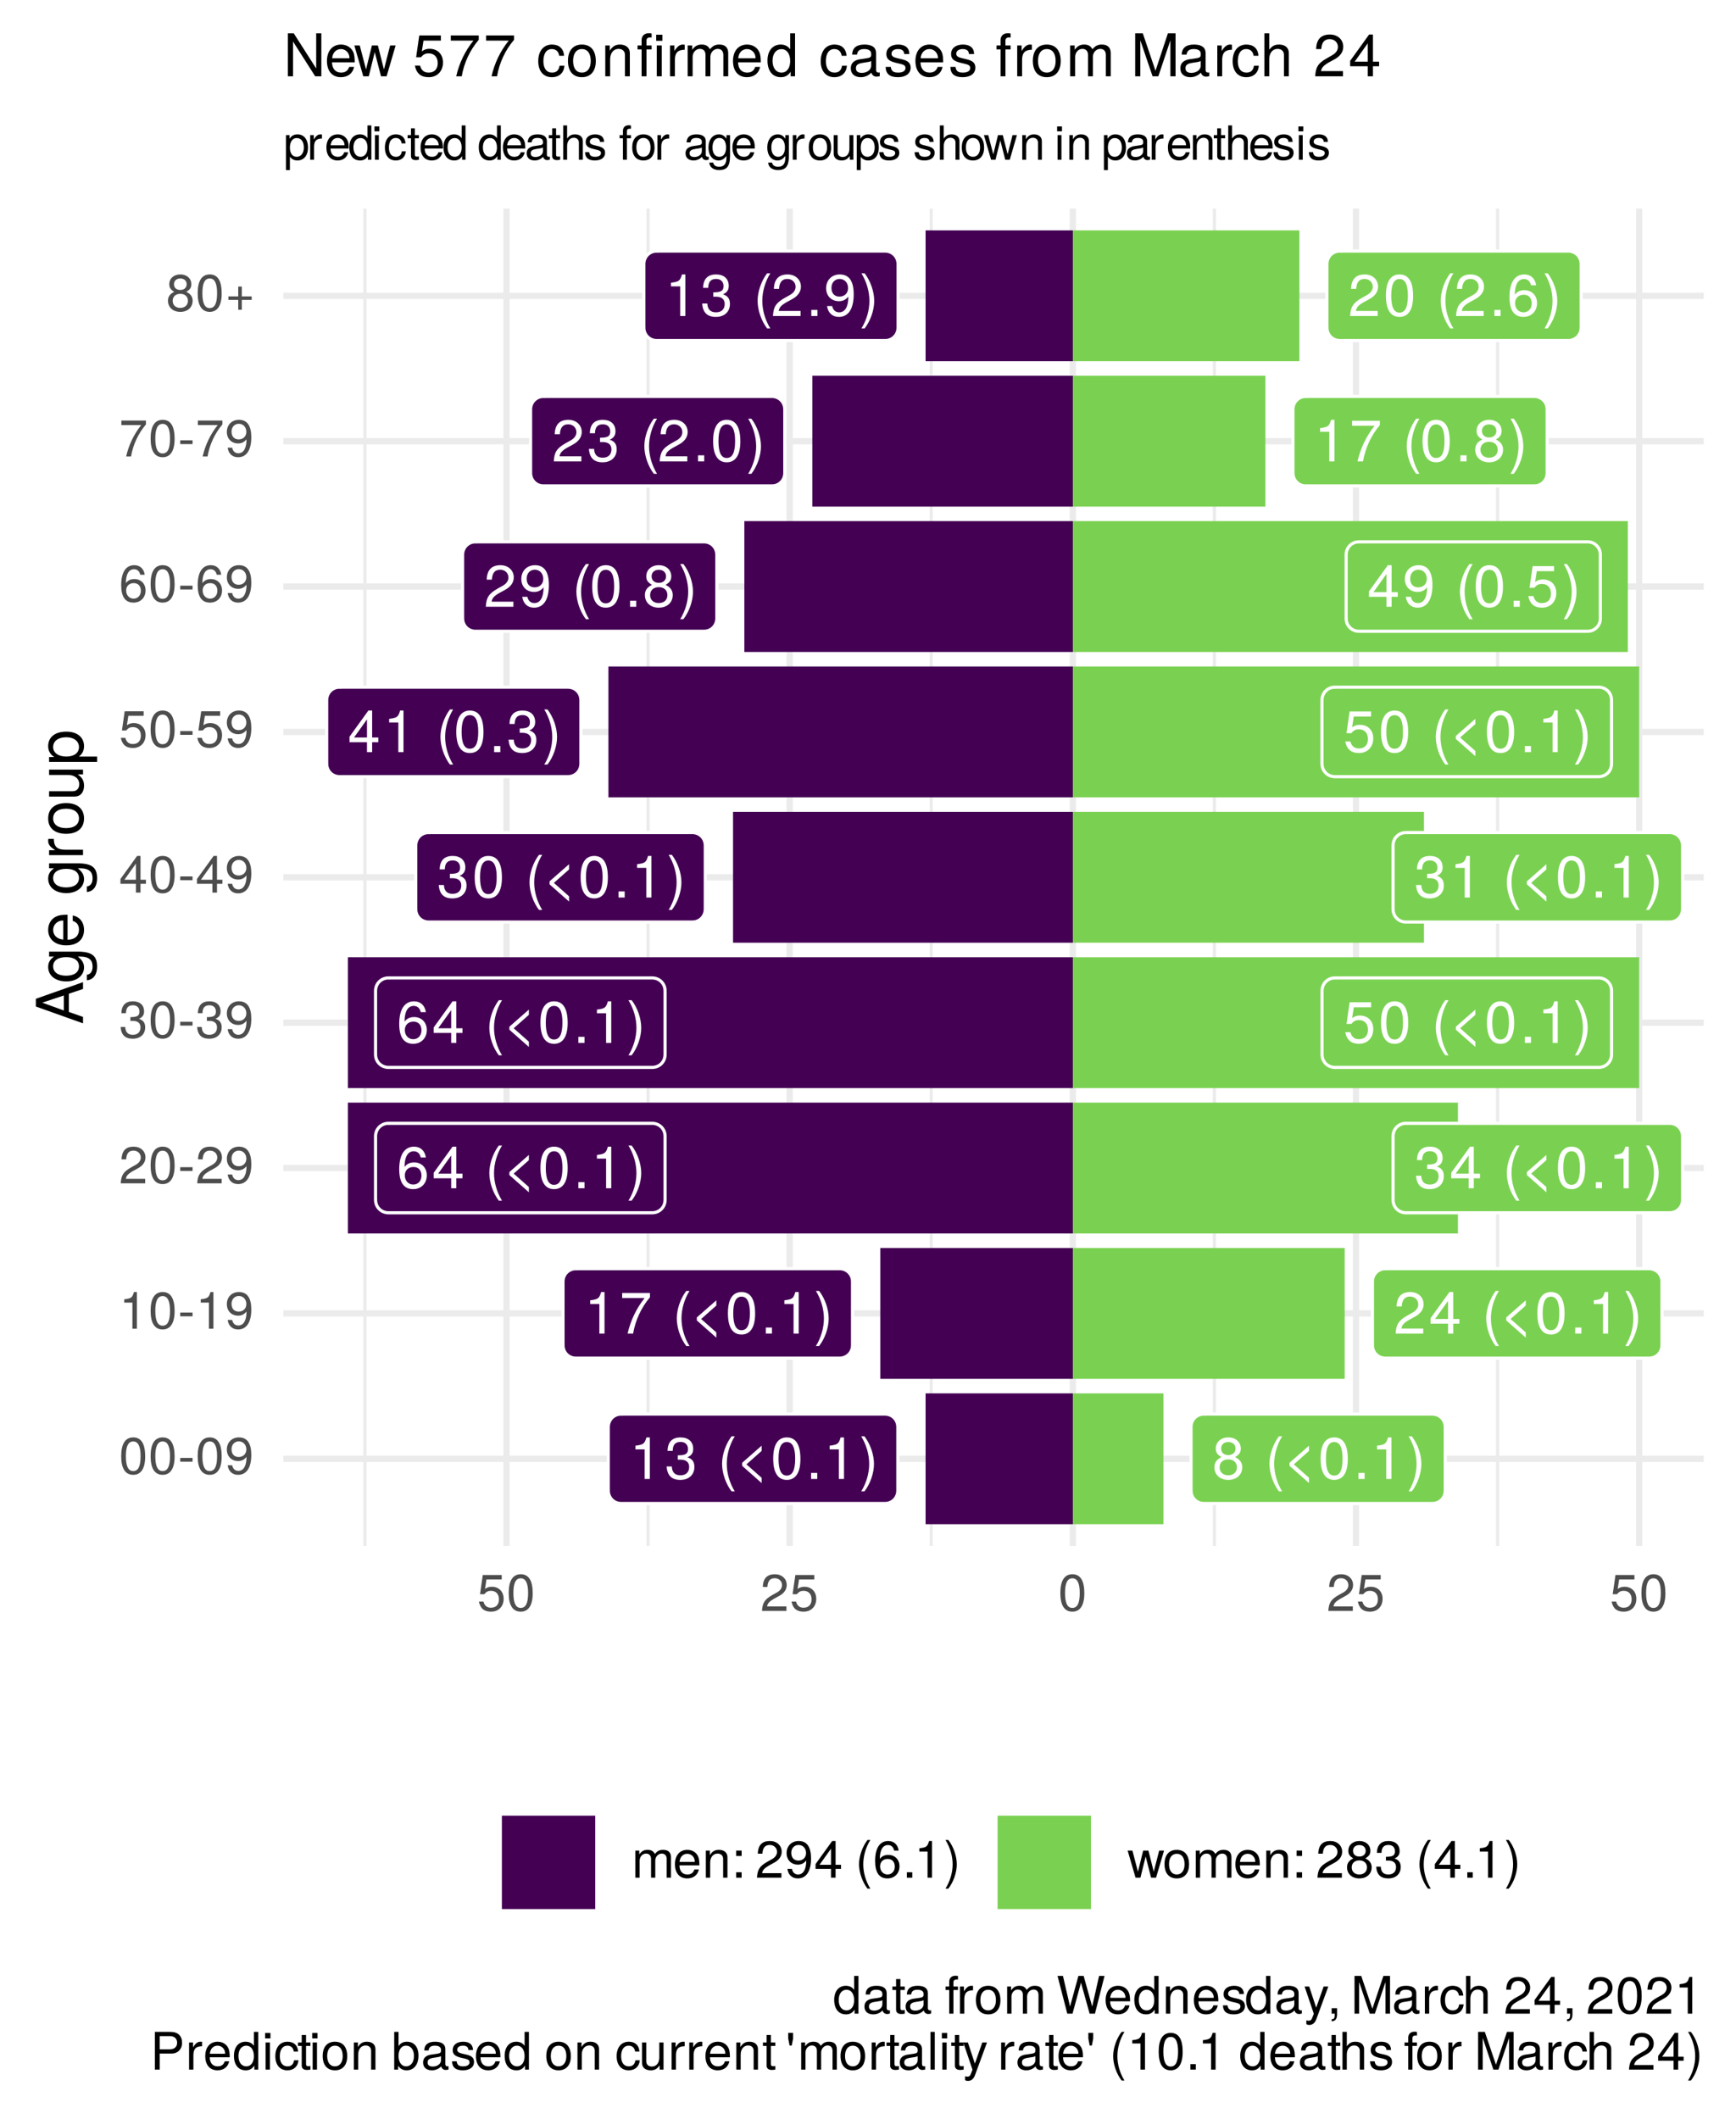 <?xml version="1.0" encoding="UTF-8"?>
<svg xmlns="http://www.w3.org/2000/svg" xmlns:xlink="http://www.w3.org/1999/xlink" width="295pt" height="360pt" viewBox="0 0 295 360" version="1.1">
<defs>
<g>
<symbol overflow="visible" id="glyph0-0">
<path style="stroke:none;" d=""/>
</symbol>
<symbol overflow="visible" id="glyph0-1">
<path style="stroke:none;" d="M 3.453 0 L 3.453 -7.062 L 2.875 -7.062 C 2.562 -5.969 2.375 -5.828 1.016 -5.656 L 1.016 -5.031 L 2.578 -5.031 L 2.578 0 Z M 3.453 0 "/>
</symbol>
<symbol overflow="visible" id="glyph0-2">
<path style="stroke:none;" d="M 5.031 -2.047 C 5.031 -2.906 4.688 -3.406 3.844 -3.688 C 4.5 -3.953 4.828 -4.406 4.828 -5.109 C 4.828 -6.328 4.016 -7.062 2.672 -7.062 C 1.25 -7.062 0.5 -6.281 0.469 -4.781 L 1.344 -4.781 C 1.359 -5.828 1.797 -6.297 2.688 -6.297 C 3.469 -6.297 3.938 -5.828 3.938 -5.094 C 3.938 -4.328 3.609 -4.016 2.203 -4.016 L 2.203 -3.281 L 2.672 -3.281 C 3.641 -3.281 4.141 -2.828 4.141 -2.047 C 4.141 -1.156 3.594 -0.625 2.672 -0.625 C 1.719 -0.625 1.25 -1.109 1.188 -2.125 L 0.312 -2.125 C 0.422 -0.562 1.203 0.156 2.641 0.156 C 4.094 0.156 5.031 -0.719 5.031 -2.047 Z M 5.031 -2.047 "/>
</symbol>
<symbol overflow="visible" id="glyph0-3">
<path style="stroke:none;" d=""/>
</symbol>
<symbol overflow="visible" id="glyph0-4">
<path style="stroke:none;" d="M 2.891 2.109 C 2.016 0.688 1.531 -0.984 1.531 -2.578 C 1.531 -4.156 2.016 -5.844 2.891 -7.25 L 2.344 -7.25 C 1.359 -5.953 0.734 -4.141 0.734 -2.578 C 0.734 -1 1.359 0.812 2.344 2.109 Z M 2.891 2.109 "/>
</symbol>
<symbol overflow="visible" id="glyph0-5">
<path style="stroke:none;" d="M 4.453 0.688 L 4.453 -0.203 L 1.875 -2.484 L 4.453 -4.766 L 4.453 -5.656 L 1.141 -2.75 L 1.141 -2.234 Z M 4.453 0.688 "/>
</symbol>
<symbol overflow="visible" id="glyph0-6">
<path style="stroke:none;" d="M 5.047 -3.391 C 5.047 -5.844 4.266 -7.062 2.734 -7.062 C 1.219 -7.062 0.422 -5.828 0.422 -3.453 C 0.422 -1.078 1.219 0.156 2.734 0.156 C 4.234 0.156 5.047 -1.078 5.047 -3.391 Z M 4.156 -3.469 C 4.156 -1.469 3.688 -0.578 2.719 -0.578 C 1.797 -0.578 1.328 -1.516 1.328 -3.438 C 1.328 -5.375 1.797 -6.281 2.734 -6.281 C 3.688 -6.281 4.156 -5.359 4.156 -3.469 Z M 4.156 -3.469 "/>
</symbol>
<symbol overflow="visible" id="glyph0-7">
<path style="stroke:none;" d="M 1.906 0 L 1.906 -1.031 L 0.859 -1.031 L 0.859 0 Z M 1.906 0 "/>
</symbol>
<symbol overflow="visible" id="glyph0-8">
<path style="stroke:none;" d="M 2.547 -2.562 C 2.547 -4.141 1.922 -5.953 0.922 -7.25 L 0.375 -7.25 C 1.25 -5.828 1.734 -4.156 1.734 -2.562 C 1.734 -0.984 1.25 0.703 0.375 2.109 L 0.922 2.109 C 1.922 0.812 2.547 -1 2.547 -2.562 Z M 2.547 -2.562 "/>
</symbol>
<symbol overflow="visible" id="glyph0-9">
<path style="stroke:none;" d="M 5.109 -1.984 C 5.109 -2.781 4.703 -3.328 3.891 -3.719 C 4.625 -4.156 4.859 -4.516 4.859 -5.172 C 4.859 -6.281 3.984 -7.062 2.734 -7.062 C 1.5 -7.062 0.609 -6.281 0.609 -5.172 C 0.609 -4.516 0.859 -4.156 1.578 -3.719 C 0.766 -3.328 0.375 -2.781 0.375 -2 C 0.375 -0.703 1.344 0.156 2.734 0.156 C 4.125 0.156 5.109 -0.703 5.109 -1.984 Z M 3.969 -5.156 C 3.969 -4.5 3.469 -4.062 2.734 -4.062 C 2 -4.062 1.516 -4.5 1.516 -5.172 C 1.516 -5.844 2 -6.281 2.734 -6.281 C 3.484 -6.281 3.969 -5.844 3.969 -5.156 Z M 4.203 -1.984 C 4.203 -1.141 3.609 -0.625 2.719 -0.625 C 1.859 -0.625 1.266 -1.156 1.266 -1.984 C 1.266 -2.812 1.859 -3.328 2.734 -3.328 C 3.609 -3.328 4.203 -2.812 4.203 -1.984 Z M 4.203 -1.984 "/>
</symbol>
<symbol overflow="visible" id="glyph0-10">
<path style="stroke:none;" d="M 5.172 -6.172 L 5.172 -6.906 L 0.453 -6.906 L 0.453 -6.047 L 4.266 -6.047 C 2.859 -4.266 1.875 -2.203 1.375 0 L 2.312 0 C 2.703 -2.281 3.688 -4.406 5.172 -6.172 Z M 5.172 -6.172 "/>
</symbol>
<symbol overflow="visible" id="glyph0-11">
<path style="stroke:none;" d="M 5.094 -4.984 C 5.094 -6.188 4.156 -7.062 2.828 -7.062 C 1.391 -7.062 0.547 -6.312 0.5 -4.609 L 1.375 -4.609 C 1.438 -5.797 1.938 -6.297 2.797 -6.297 C 3.594 -6.297 4.188 -5.719 4.188 -4.969 C 4.188 -4.406 3.859 -3.938 3.234 -3.578 L 2.312 -3.062 C 0.844 -2.219 0.422 -1.547 0.344 0 L 5.031 0 L 5.031 -0.859 L 1.328 -0.859 C 1.406 -1.438 1.734 -1.812 2.594 -2.312 L 3.594 -2.859 C 4.578 -3.391 5.094 -4.125 5.094 -4.984 Z M 5.094 -4.984 "/>
</symbol>
<symbol overflow="visible" id="glyph0-12">
<path style="stroke:none;" d="M 5.172 -1.688 L 5.172 -2.484 L 4.125 -2.484 L 4.125 -7.062 L 3.484 -7.062 L 0.281 -2.625 L 0.281 -1.688 L 3.25 -1.688 L 3.25 0 L 4.125 0 L 4.125 -1.688 Z M 3.25 -2.484 L 1.047 -2.484 L 3.25 -5.562 Z M 3.25 -2.484 "/>
</symbol>
<symbol overflow="visible" id="glyph0-13">
<path style="stroke:none;" d="M 5.109 -2.188 C 5.109 -3.5 4.203 -4.391 2.953 -4.391 C 2.25 -4.391 1.703 -4.125 1.328 -3.609 C 1.328 -5.328 1.891 -6.281 2.891 -6.281 C 3.516 -6.281 3.938 -5.891 4.078 -5.219 L 4.953 -5.219 C 4.781 -6.375 4.031 -7.062 2.953 -7.062 C 1.312 -7.062 0.422 -5.672 0.422 -3.219 C 0.422 -1.016 1.188 0.156 2.797 0.156 C 4.141 0.156 5.109 -0.812 5.109 -2.188 Z M 4.203 -2.125 C 4.203 -1.234 3.609 -0.625 2.812 -0.625 C 1.984 -0.625 1.375 -1.266 1.375 -2.172 C 1.375 -3.047 1.969 -3.609 2.844 -3.609 C 3.688 -3.609 4.203 -3.062 4.203 -2.125 Z M 4.203 -2.125 "/>
</symbol>
<symbol overflow="visible" id="glyph0-14">
<path style="stroke:none;" d="M 5.109 -2.344 C 5.109 -3.734 4.188 -4.641 2.828 -4.641 C 2.328 -4.641 1.938 -4.516 1.516 -4.219 L 1.797 -6.047 L 4.734 -6.047 L 4.734 -6.906 L 1.094 -6.906 L 0.562 -3.219 L 1.375 -3.219 C 1.781 -3.703 2.125 -3.875 2.672 -3.875 C 3.609 -3.875 4.203 -3.266 4.203 -2.219 C 4.203 -1.203 3.625 -0.625 2.672 -0.625 C 1.906 -0.625 1.438 -1.016 1.219 -1.812 L 0.344 -1.812 C 0.641 -0.406 1.438 0.156 2.688 0.156 C 4.109 0.156 5.109 -0.844 5.109 -2.344 Z M 5.109 -2.344 "/>
</symbol>
<symbol overflow="visible" id="glyph0-15">
<path style="stroke:none;" d="M 5.062 -3.688 C 5.062 -5.906 4.297 -7.062 2.688 -7.062 C 1.344 -7.062 0.375 -6.094 0.375 -4.719 C 0.375 -3.406 1.281 -2.516 2.547 -2.516 C 3.219 -2.516 3.703 -2.75 4.156 -3.297 C 4.156 -1.578 3.594 -0.625 2.594 -0.625 C 1.969 -0.625 1.547 -1.016 1.406 -1.688 L 0.531 -1.688 C 0.703 -0.531 1.453 0.156 2.531 0.156 C 4.188 0.156 5.062 -1.25 5.062 -3.688 Z M 4.109 -4.734 C 4.109 -3.875 3.5 -3.297 2.641 -3.297 C 1.797 -3.297 1.281 -3.844 1.281 -4.781 C 1.281 -5.688 1.875 -6.297 2.672 -6.297 C 3.5 -6.297 4.109 -5.656 4.109 -4.734 Z M 4.109 -4.734 "/>
</symbol>
<symbol overflow="visible" id="glyph1-0">
<path style="stroke:none;" d=""/>
</symbol>
<symbol overflow="visible" id="glyph1-1">
<path style="stroke:none;" d="M 4.453 -3 C 4.453 -5.156 3.781 -6.234 2.422 -6.234 C 1.078 -6.234 0.375 -5.141 0.375 -3.047 C 0.375 -0.953 1.078 0.125 2.422 0.125 C 3.734 0.125 4.453 -0.953 4.453 -3 Z M 3.672 -3.062 C 3.672 -1.297 3.266 -0.516 2.406 -0.516 C 1.578 -0.516 1.172 -1.344 1.172 -3.047 C 1.172 -4.75 1.578 -5.547 2.422 -5.547 C 3.25 -5.547 3.672 -4.734 3.672 -3.062 Z M 3.672 -3.062 "/>
</symbol>
<symbol overflow="visible" id="glyph1-2">
<path style="stroke:none;" d="M 2.5 -2.109 L 2.5 -2.75 L 0.406 -2.75 L 0.406 -2.109 Z M 2.5 -2.109 "/>
</symbol>
<symbol overflow="visible" id="glyph1-3">
<path style="stroke:none;" d="M 4.484 -3.266 C 4.484 -5.219 3.797 -6.234 2.375 -6.234 C 1.188 -6.234 0.328 -5.391 0.328 -4.172 C 0.328 -3.016 1.125 -2.219 2.25 -2.219 C 2.844 -2.219 3.266 -2.438 3.672 -2.922 C 3.672 -1.406 3.172 -0.547 2.281 -0.547 C 1.734 -0.547 1.359 -0.891 1.234 -1.5 L 0.469 -1.5 C 0.609 -0.469 1.281 0.125 2.234 0.125 C 3.688 0.125 4.484 -1.109 4.484 -3.266 Z M 3.641 -4.188 C 3.641 -3.422 3.094 -2.906 2.344 -2.906 C 1.594 -2.906 1.125 -3.391 1.125 -4.234 C 1.125 -5.016 1.656 -5.562 2.359 -5.562 C 3.094 -5.562 3.641 -5 3.641 -4.188 Z M 3.641 -4.188 "/>
</symbol>
<symbol overflow="visible" id="glyph1-4">
<path style="stroke:none;" d="M 3.047 0 L 3.047 -6.234 L 2.547 -6.234 C 2.266 -5.281 2.094 -5.141 0.891 -5 L 0.891 -4.438 L 2.281 -4.438 L 2.281 0 Z M 3.047 0 "/>
</symbol>
<symbol overflow="visible" id="glyph1-5">
<path style="stroke:none;" d="M 4.5 -4.406 C 4.5 -5.469 3.672 -6.234 2.5 -6.234 C 1.219 -6.234 0.484 -5.594 0.438 -4.078 L 1.219 -4.078 C 1.281 -5.125 1.703 -5.562 2.469 -5.562 C 3.172 -5.562 3.703 -5.062 3.703 -4.391 C 3.703 -3.891 3.406 -3.469 2.859 -3.156 L 2.047 -2.703 C 0.75 -1.969 0.375 -1.375 0.297 0 L 4.453 0 L 4.453 -0.766 L 1.172 -0.766 C 1.25 -1.281 1.531 -1.594 2.297 -2.047 L 3.172 -2.531 C 4.047 -2.984 4.5 -3.641 4.5 -4.406 Z M 4.5 -4.406 "/>
</symbol>
<symbol overflow="visible" id="glyph1-6">
<path style="stroke:none;" d="M 4.453 -1.812 C 4.453 -2.562 4.141 -3.016 3.391 -3.266 C 3.969 -3.5 4.266 -3.891 4.266 -4.516 C 4.266 -5.594 3.547 -6.234 2.359 -6.234 C 1.109 -6.234 0.438 -5.547 0.406 -4.219 L 1.188 -4.219 C 1.203 -5.141 1.578 -5.562 2.375 -5.562 C 3.062 -5.562 3.469 -5.156 3.469 -4.5 C 3.469 -3.828 3.188 -3.547 1.938 -3.547 L 1.938 -2.906 L 2.359 -2.906 C 3.219 -2.906 3.656 -2.5 3.656 -1.797 C 3.656 -1.016 3.172 -0.547 2.359 -0.547 C 1.516 -0.547 1.109 -0.969 1.062 -1.875 L 0.281 -1.875 C 0.375 -0.5 1.062 0.125 2.344 0.125 C 3.625 0.125 4.453 -0.641 4.453 -1.812 Z M 4.453 -1.812 "/>
</symbol>
<symbol overflow="visible" id="glyph1-7">
<path style="stroke:none;" d="M 4.578 -1.5 L 4.578 -2.188 L 3.656 -2.188 L 3.656 -6.234 L 3.078 -6.234 L 0.25 -2.312 L 0.25 -1.5 L 2.875 -1.5 L 2.875 0 L 3.656 0 L 3.656 -1.5 Z M 2.875 -2.188 L 0.922 -2.188 L 2.875 -4.922 Z M 2.875 -2.188 "/>
</symbol>
<symbol overflow="visible" id="glyph1-8">
<path style="stroke:none;" d="M 4.516 -2.062 C 4.516 -3.297 3.688 -4.109 2.5 -4.109 C 2.062 -4.109 1.703 -4 1.344 -3.734 L 1.594 -5.344 L 4.188 -5.344 L 4.188 -6.109 L 0.969 -6.109 L 0.5 -2.844 L 1.219 -2.844 C 1.578 -3.266 1.875 -3.422 2.359 -3.422 C 3.188 -3.422 3.719 -2.891 3.719 -1.969 C 3.719 -1.062 3.203 -0.547 2.359 -0.547 C 1.688 -0.547 1.266 -0.891 1.078 -1.594 L 0.312 -1.594 C 0.562 -0.359 1.266 0.125 2.375 0.125 C 3.641 0.125 4.516 -0.75 4.516 -2.062 Z M 4.516 -2.062 "/>
</symbol>
<symbol overflow="visible" id="glyph1-9">
<path style="stroke:none;" d="M 4.516 -1.938 C 4.516 -3.094 3.719 -3.875 2.609 -3.875 C 1.984 -3.875 1.5 -3.641 1.172 -3.188 C 1.172 -4.703 1.672 -5.547 2.562 -5.547 C 3.109 -5.547 3.484 -5.203 3.609 -4.609 L 4.375 -4.609 C 4.234 -5.625 3.562 -6.234 2.609 -6.234 C 1.156 -6.234 0.375 -5.016 0.375 -2.844 C 0.375 -0.891 1.047 0.125 2.469 0.125 C 3.656 0.125 4.516 -0.719 4.516 -1.938 Z M 3.719 -1.875 C 3.719 -1.094 3.188 -0.547 2.484 -0.547 C 1.766 -0.547 1.219 -1.125 1.219 -1.922 C 1.219 -2.688 1.734 -3.188 2.5 -3.188 C 3.25 -3.188 3.719 -2.703 3.719 -1.875 Z M 3.719 -1.875 "/>
</symbol>
<symbol overflow="visible" id="glyph1-10">
<path style="stroke:none;" d="M 4.578 -5.453 L 4.578 -6.109 L 0.406 -6.109 L 0.406 -5.344 L 3.781 -5.344 C 2.531 -3.781 1.656 -1.953 1.219 0 L 2.047 0 C 2.391 -2.016 3.266 -3.891 4.578 -5.453 Z M 4.578 -5.453 "/>
</symbol>
<symbol overflow="visible" id="glyph1-11">
<path style="stroke:none;" d="M 4.516 -1.766 C 4.516 -2.453 4.156 -2.938 3.438 -3.281 C 4.078 -3.672 4.297 -3.984 4.297 -4.578 C 4.297 -5.547 3.531 -6.234 2.422 -6.234 C 1.312 -6.234 0.547 -5.547 0.547 -4.578 C 0.547 -4 0.75 -3.672 1.391 -3.281 C 0.672 -2.938 0.328 -2.453 0.328 -1.766 C 0.328 -0.625 1.188 0.125 2.422 0.125 C 3.656 0.125 4.516 -0.625 4.516 -1.766 Z M 3.5 -4.562 C 3.5 -3.969 3.062 -3.594 2.422 -3.594 C 1.766 -3.594 1.344 -3.969 1.344 -4.562 C 1.344 -5.156 1.766 -5.547 2.422 -5.547 C 3.078 -5.547 3.5 -5.156 3.5 -4.562 Z M 3.719 -1.75 C 3.719 -1.016 3.188 -0.547 2.406 -0.547 C 1.641 -0.547 1.125 -1.016 1.125 -1.75 C 1.125 -2.484 1.641 -2.938 2.422 -2.938 C 3.188 -2.938 3.719 -2.484 3.719 -1.75 Z M 3.719 -1.75 "/>
</symbol>
<symbol overflow="visible" id="glyph1-12">
<path style="stroke:none;" d="M 4.547 -1.906 L 4.547 -2.5 L 2.875 -2.5 L 2.875 -4.172 L 2.266 -4.172 L 2.266 -2.5 L 0.594 -2.5 L 0.594 -1.906 L 2.266 -1.906 L 2.266 -0.234 L 2.875 -0.234 L 2.875 -1.906 Z M 4.547 -1.906 "/>
</symbol>
<symbol overflow="visible" id="glyph1-13">
<path style="stroke:none;" d="M 6.688 0 L 6.688 -3.453 C 6.688 -4.281 6.234 -4.734 5.359 -4.734 C 4.75 -4.734 4.375 -4.562 3.953 -4.031 C 3.672 -4.531 3.312 -4.734 2.703 -4.734 C 2.094 -4.734 1.688 -4.516 1.297 -3.953 L 1.297 -4.609 L 0.625 -4.609 L 0.625 0 L 1.359 0 L 1.359 -2.891 C 1.359 -3.562 1.844 -4.094 2.438 -4.094 C 2.984 -4.094 3.297 -3.766 3.297 -3.172 L 3.297 0 L 4.016 0 L 4.016 -2.891 C 4.016 -3.562 4.516 -4.094 5.109 -4.094 C 5.641 -4.094 5.953 -3.75 5.953 -3.172 L 5.953 0 Z M 6.688 0 "/>
</symbol>
<symbol overflow="visible" id="glyph1-14">
<path style="stroke:none;" d="M 4.516 -2.094 C 4.516 -2.766 4.453 -3.188 4.328 -3.531 C 4.031 -4.281 3.328 -4.734 2.469 -4.734 C 1.172 -4.734 0.359 -3.797 0.359 -2.281 C 0.359 -0.766 1.156 0.125 2.453 0.125 C 3.5 0.125 4.234 -0.469 4.422 -1.406 L 3.672 -1.406 C 3.469 -0.797 3.062 -0.547 2.469 -0.547 C 1.703 -0.547 1.141 -1.031 1.125 -2.094 Z M 3.734 -2.75 C 3.734 -2.75 3.734 -2.703 3.719 -2.688 L 1.141 -2.688 C 1.203 -3.516 1.719 -4.062 2.453 -4.062 C 3.172 -4.062 3.734 -3.469 3.734 -2.75 Z M 3.734 -2.75 "/>
</symbol>
<symbol overflow="visible" id="glyph1-15">
<path style="stroke:none;" d="M 4.281 0 L 4.281 -3.484 C 4.281 -4.25 3.719 -4.734 2.828 -4.734 C 2.141 -4.734 1.703 -4.484 1.297 -3.828 L 1.297 -4.609 L 0.609 -4.609 L 0.609 0 L 1.344 0 L 1.344 -2.547 C 1.344 -3.484 1.859 -4.094 2.609 -4.094 C 3.188 -4.094 3.547 -3.75 3.547 -3.188 L 3.547 0 Z M 4.281 0 "/>
</symbol>
<symbol overflow="visible" id="glyph1-16">
<path style="stroke:none;" d="M 1.688 0 L 1.688 -0.922 L 0.766 -0.922 L 0.766 0 Z M 1.688 -3.688 L 1.688 -4.609 L 0.766 -4.609 L 0.766 -3.688 Z M 1.688 -3.688 "/>
</symbol>
<symbol overflow="visible" id="glyph1-17">
<path style="stroke:none;" d=""/>
</symbol>
<symbol overflow="visible" id="glyph1-18">
<path style="stroke:none;" d="M 2.562 1.859 C 1.781 0.609 1.359 -0.875 1.359 -2.281 C 1.359 -3.672 1.781 -5.156 2.562 -6.406 L 2.078 -6.406 C 1.203 -5.266 0.641 -3.656 0.641 -2.281 C 0.641 -0.891 1.203 0.719 2.078 1.859 Z M 2.562 1.859 "/>
</symbol>
<symbol overflow="visible" id="glyph1-19">
<path style="stroke:none;" d="M 1.688 0 L 1.688 -0.922 L 0.766 -0.922 L 0.766 0 Z M 1.688 0 "/>
</symbol>
<symbol overflow="visible" id="glyph1-20">
<path style="stroke:none;" d="M 2.25 -2.266 C 2.25 -3.656 1.703 -5.266 0.812 -6.406 L 0.328 -6.406 C 1.109 -5.156 1.547 -3.672 1.547 -2.266 C 1.547 -0.875 1.109 0.609 0.328 1.859 L 0.812 1.859 C 1.703 0.719 2.25 -0.891 2.25 -2.266 Z M 2.25 -2.266 "/>
</symbol>
<symbol overflow="visible" id="glyph1-21">
<path style="stroke:none;" d="M 6.234 -4.609 L 5.406 -4.609 L 4.484 -1.016 L 3.578 -4.609 L 2.688 -4.609 L 1.797 -1.016 L 0.859 -4.609 L 0.047 -4.609 L 1.391 0 L 2.219 0 L 3.109 -3.609 L 4.031 0 L 4.875 0 Z M 6.234 -4.609 "/>
</symbol>
<symbol overflow="visible" id="glyph1-22">
<path style="stroke:none;" d="M 4.484 -2.266 C 4.484 -3.859 3.719 -4.734 2.391 -4.734 C 1.094 -4.734 0.312 -3.859 0.312 -2.312 C 0.312 -0.75 1.094 0.125 2.406 0.125 C 3.688 0.125 4.484 -0.75 4.484 -2.266 Z M 3.719 -2.281 C 3.719 -1.203 3.203 -0.547 2.406 -0.547 C 1.578 -0.547 1.078 -1.188 1.078 -2.312 C 1.078 -3.406 1.578 -4.062 2.406 -4.062 C 3.234 -4.062 3.719 -3.422 3.719 -2.281 Z M 3.719 -2.281 "/>
</symbol>
<symbol overflow="visible" id="glyph1-23">
<path style="stroke:none;" d="M 4.359 0 L 4.359 -6.406 L 3.625 -6.406 L 3.625 -4.031 C 3.312 -4.5 2.828 -4.734 2.203 -4.734 C 1.016 -4.734 0.234 -3.812 0.234 -2.344 C 0.234 -0.797 1 0.125 2.234 0.125 C 2.875 0.125 3.312 -0.109 3.703 -0.672 L 3.703 0 Z M 3.625 -2.281 C 3.625 -1.219 3.109 -0.547 2.344 -0.547 C 1.531 -0.547 1 -1.234 1 -2.312 C 1 -3.375 1.531 -4.062 2.328 -4.062 C 3.125 -4.062 3.625 -3.359 3.625 -2.281 Z M 3.625 -2.281 "/>
</symbol>
<symbol overflow="visible" id="glyph1-24">
<path style="stroke:none;" d="M 4.703 -0.016 L 4.703 -0.578 C 4.625 -0.547 4.594 -0.547 4.547 -0.547 C 4.297 -0.547 4.156 -0.688 4.156 -0.922 L 4.156 -3.484 C 4.156 -4.297 3.547 -4.734 2.422 -4.734 C 1.297 -4.734 0.609 -4.312 0.578 -3.25 L 1.312 -3.25 C 1.375 -3.812 1.703 -4.062 2.391 -4.062 C 3.047 -4.062 3.422 -3.812 3.422 -3.375 L 3.422 -3.188 C 3.422 -2.875 3.234 -2.75 2.656 -2.672 C 1.625 -2.547 1.453 -2.5 1.172 -2.391 C 0.641 -2.172 0.375 -1.766 0.375 -1.203 C 0.375 -0.359 0.953 0.125 1.875 0.125 C 2.469 0.125 3.047 -0.109 3.453 -0.547 C 3.531 -0.188 3.844 0.062 4.203 0.062 C 4.359 0.062 4.469 0.047 4.703 -0.016 Z M 3.422 -1.594 C 3.422 -0.938 2.75 -0.516 2.047 -0.516 C 1.469 -0.516 1.141 -0.719 1.141 -1.219 C 1.141 -1.703 1.453 -1.906 2.25 -2.016 C 3.016 -2.125 3.172 -2.156 3.422 -2.281 Z M 3.422 -1.594 "/>
</symbol>
<symbol overflow="visible" id="glyph1-25">
<path style="stroke:none;" d="M 2.234 0 L 2.234 -0.609 C 2.141 -0.594 2.016 -0.578 1.875 -0.578 C 1.562 -0.578 1.484 -0.672 1.484 -1 L 1.484 -4.016 L 2.234 -4.016 L 2.234 -4.609 L 1.484 -4.609 L 1.484 -5.875 L 0.75 -5.875 L 0.75 -4.609 L 0.125 -4.609 L 0.125 -4.016 L 0.75 -4.016 L 0.75 -0.672 C 0.75 -0.203 1.062 0.062 1.641 0.062 C 1.812 0.062 1.984 0.047 2.234 0 Z M 2.234 0 "/>
</symbol>
<symbol overflow="visible" id="glyph1-26">
<path style="stroke:none;" d="M 2.266 -4.016 L 2.266 -4.609 L 1.5 -4.609 L 1.5 -5.328 C 1.5 -5.641 1.688 -5.797 2.016 -5.797 C 2.078 -5.797 2.109 -5.797 2.266 -5.781 L 2.266 -6.391 C 2.109 -6.438 2 -6.438 1.859 -6.438 C 1.172 -6.438 0.781 -6.047 0.781 -5.391 L 0.781 -4.609 L 0.156 -4.609 L 0.156 -4.016 L 0.781 -4.016 L 0.781 0 L 1.5 0 L 1.5 -4.016 Z M 2.266 -4.016 "/>
</symbol>
<symbol overflow="visible" id="glyph1-27">
<path style="stroke:none;" d="M 2.828 -3.969 L 2.828 -4.719 C 2.703 -4.734 2.641 -4.734 2.547 -4.734 C 2.062 -4.734 1.703 -4.453 1.281 -3.781 L 1.281 -4.609 L 0.609 -4.609 L 0.609 0 L 1.344 0 L 1.344 -2.391 C 1.344 -3.438 1.688 -3.953 2.828 -3.969 Z M 2.828 -3.969 "/>
</symbol>
<symbol overflow="visible" id="glyph1-28">
<path style="stroke:none;" d="M 8.172 -6.406 L 7.25 -6.406 L 6.078 -1.203 L 4.625 -6.406 L 3.734 -6.406 L 2.312 -1.203 L 1.109 -6.406 L 0.188 -6.406 L 1.844 0 L 2.734 0 L 4.172 -5.266 L 5.641 0 L 6.547 0 Z M 8.172 -6.406 "/>
</symbol>
<symbol overflow="visible" id="glyph1-29">
<path style="stroke:none;" d="M 4.031 -1.297 C 4.031 -1.984 3.656 -2.328 2.734 -2.547 L 2.031 -2.703 C 1.438 -2.844 1.172 -3.047 1.172 -3.375 C 1.172 -3.797 1.562 -4.062 2.156 -4.062 C 2.75 -4.062 3.062 -3.812 3.078 -3.328 L 3.859 -3.328 C 3.844 -4.234 3.25 -4.734 2.188 -4.734 C 1.109 -4.734 0.406 -4.188 0.406 -3.328 C 0.406 -2.609 0.781 -2.266 1.875 -2 L 2.562 -1.844 C 3.062 -1.719 3.266 -1.562 3.266 -1.234 C 3.266 -0.797 2.844 -0.547 2.203 -0.547 C 1.547 -0.547 1.172 -0.703 1.078 -1.406 L 0.297 -1.406 C 0.328 -0.344 0.938 0.125 2.141 0.125 C 3.297 0.125 4.031 -0.406 4.031 -1.297 Z M 4.031 -1.297 "/>
</symbol>
<symbol overflow="visible" id="glyph1-30">
<path style="stroke:none;" d="M 4.203 -4.609 L 3.406 -4.609 L 2.141 -1.016 L 0.953 -4.609 L 0.172 -4.609 L 1.734 0.016 L 1.453 0.75 C 1.328 1.078 1.172 1.203 0.859 1.203 C 0.75 1.203 0.641 1.172 0.469 1.141 L 0.469 1.797 C 0.625 1.875 0.781 1.922 0.969 1.922 C 1.484 1.922 1.906 1.625 2.156 0.969 Z M 4.203 -4.609 "/>
</symbol>
<symbol overflow="visible" id="glyph1-31">
<path style="stroke:none;" d="M 1.688 0.141 L 1.688 -0.922 L 0.766 -0.922 L 0.766 0 L 1.297 0 L 1.297 0.156 C 1.297 0.766 1.172 0.938 0.766 0.953 L 0.766 1.297 C 1.375 1.297 1.688 0.891 1.688 0.141 Z M 1.688 0.141 "/>
</symbol>
<symbol overflow="visible" id="glyph1-32">
<path style="stroke:none;" d="M 6.688 0 L 6.688 -6.406 L 5.562 -6.406 L 3.688 -0.828 L 1.797 -6.406 L 0.656 -6.406 L 0.656 0 L 1.438 0 L 1.438 -5.375 L 3.25 0 L 4.109 0 L 5.922 -5.375 L 5.922 0 Z M 6.688 0 "/>
</symbol>
<symbol overflow="visible" id="glyph1-33">
<path style="stroke:none;" d="M 4.203 -1.578 L 3.453 -1.578 C 3.328 -0.844 2.953 -0.547 2.328 -0.547 C 1.516 -0.547 1.031 -1.172 1.031 -2.266 C 1.031 -3.406 1.516 -4.062 2.312 -4.062 C 2.922 -4.062 3.312 -3.703 3.406 -3.062 L 4.141 -3.062 C 4.062 -4.188 3.359 -4.734 2.328 -4.734 C 1.078 -4.734 0.266 -3.797 0.266 -2.266 C 0.266 -0.781 1.062 0.125 2.312 0.125 C 3.406 0.125 4.109 -0.531 4.203 -1.578 Z M 4.203 -1.578 "/>
</symbol>
<symbol overflow="visible" id="glyph1-34">
<path style="stroke:none;" d="M 4.281 0 L 4.281 -3.484 C 4.281 -4.25 3.719 -4.734 2.828 -4.734 C 2.172 -4.734 1.781 -4.547 1.344 -3.969 L 1.344 -6.406 L 0.609 -6.406 L 0.609 0 L 1.344 0 L 1.344 -2.547 C 1.344 -3.484 1.844 -4.094 2.594 -4.094 C 3.109 -4.094 3.547 -3.797 3.547 -3.188 L 3.547 0 Z M 4.281 0 "/>
</symbol>
<symbol overflow="visible" id="glyph1-35">
<path style="stroke:none;" d="M 5.422 -4.531 C 5.422 -5.734 4.719 -6.406 3.453 -6.406 L 0.797 -6.406 L 0.797 0 L 1.625 0 L 1.625 -2.719 L 3.641 -2.719 C 4.688 -2.719 5.422 -3.469 5.422 -4.531 Z M 4.578 -4.562 C 4.578 -3.859 4.109 -3.438 3.328 -3.438 L 1.625 -3.438 L 1.625 -5.688 L 3.328 -5.688 C 4.109 -5.688 4.578 -5.266 4.578 -4.562 Z M 4.578 -4.562 "/>
</symbol>
<symbol overflow="visible" id="glyph1-36">
<path style="stroke:none;" d="M 1.344 0 L 1.344 -4.609 L 0.609 -4.609 L 0.609 0 Z M 1.438 -5.297 L 1.438 -6.219 L 0.531 -6.219 L 0.531 -5.297 Z M 1.438 -5.297 "/>
</symbol>
<symbol overflow="visible" id="glyph1-37">
<path style="stroke:none;" d="M 4.594 -2.359 C 4.594 -3.859 3.844 -4.734 2.625 -4.734 C 2 -4.734 1.547 -4.5 1.203 -3.984 L 1.203 -6.406 L 0.469 -6.406 L 0.469 0 L 1.141 0 L 1.141 -0.656 C 1.484 -0.125 1.953 0.125 2.594 0.125 C 3.812 0.125 4.594 -0.859 4.594 -2.359 Z M 3.828 -2.312 C 3.828 -1.266 3.297 -0.547 2.484 -0.547 C 1.719 -0.547 1.203 -1.266 1.203 -2.312 C 1.203 -3.391 1.719 -4.094 2.484 -4.062 C 3.312 -4.062 3.828 -3.344 3.828 -2.312 Z M 3.828 -2.312 "/>
</symbol>
<symbol overflow="visible" id="glyph1-38">
<path style="stroke:none;" d="M 4.234 0 L 4.234 -4.609 L 3.516 -4.609 L 3.516 -2.062 C 3.516 -1.125 3.016 -0.516 2.25 -0.516 C 1.672 -0.516 1.297 -0.859 1.297 -1.422 L 1.297 -4.609 L 0.578 -4.609 L 0.578 -1.125 C 0.578 -0.359 1.141 0.125 2.047 0.125 C 2.719 0.125 3.156 -0.109 3.578 -0.719 L 3.578 0 Z M 4.234 0 "/>
</symbol>
<symbol overflow="visible" id="glyph1-39">
<path style="stroke:none;" d="M 1.25 -5.266 L 1.25 -6.234 L 0.422 -6.234 L 0.422 -5.266 L 0.656 -4.078 L 1.016 -4.078 Z M 1.25 -5.266 "/>
</symbol>
<symbol overflow="visible" id="glyph1-40">
<path style="stroke:none;" d="M 1.328 0 L 1.328 -6.406 L 0.594 -6.406 L 0.594 0 Z M 1.328 0 "/>
</symbol>
<symbol overflow="visible" id="glyph2-0">
<path style="stroke:none;" d=""/>
</symbol>
<symbol overflow="visible" id="glyph2-1">
<path style="stroke:none;" d="M 0 -7.188 L -8.016 -4.359 L -8.016 -3.047 L 0 -0.188 L 0 -1.281 L -2.406 -2.125 L -2.406 -5.219 L 0 -6.031 Z M -3.266 -4.922 L -3.266 -2.375 L -6.922 -3.703 Z M -3.266 -4.922 "/>
</symbol>
<symbol overflow="visible" id="glyph2-2">
<path style="stroke:none;" d="M -0.953 -5.375 L -5.766 -5.375 L -5.766 -4.531 L -4.922 -4.531 C -5.609 -4.062 -5.922 -3.516 -5.922 -2.766 C -5.922 -1.312 -4.703 -0.312 -2.828 -0.312 C -1.016 -0.312 0.172 -1.344 0.172 -2.688 C 0.172 -3.422 -0.141 -3.922 -0.875 -4.531 L -0.484 -4.531 C 1.047 -4.531 1.625 -3.906 1.625 -2.844 C 1.625 -2.109 1.359 -1.547 0.656 -1.438 L 0.656 -0.5 C 1.75 -0.609 2.391 -1.453 2.391 -2.812 C 2.391 -4.609 1.594 -5.375 -0.953 -5.375 Z M -2.844 -4.438 C -1.469 -4.438 -0.688 -3.844 -0.688 -2.875 C -0.688 -1.875 -1.484 -1.281 -2.875 -1.281 C -4.266 -1.281 -5.078 -1.891 -5.078 -2.875 C -5.078 -3.859 -4.25 -4.438 -2.844 -4.438 Z M -2.844 -4.438 "/>
</symbol>
<symbol overflow="visible" id="glyph2-3">
<path style="stroke:none;" d="M -2.625 -5.641 C -3.453 -5.641 -3.984 -5.578 -4.406 -5.406 C -5.359 -5.031 -5.922 -4.156 -5.922 -3.078 C -5.922 -1.469 -4.734 -0.438 -2.844 -0.438 C -0.953 -0.438 0.172 -1.438 0.172 -3.062 C 0.172 -4.375 -0.578 -5.297 -1.75 -5.516 L -1.75 -4.594 C -0.984 -4.344 -0.688 -3.828 -0.688 -3.094 C -0.688 -2.141 -1.297 -1.422 -2.625 -1.391 Z M -3.438 -4.656 C -3.438 -4.656 -3.391 -4.656 -3.359 -4.656 L -3.359 -1.422 C -4.391 -1.5 -5.078 -2.141 -5.078 -3.062 C -5.078 -3.969 -4.328 -4.656 -3.438 -4.656 Z M -3.438 -4.656 "/>
</symbol>
<symbol overflow="visible" id="glyph2-4">
<path style="stroke:none;" d=""/>
</symbol>
<symbol overflow="visible" id="glyph2-5">
<path style="stroke:none;" d="M -4.969 -3.531 L -5.891 -3.531 C -5.922 -3.375 -5.922 -3.297 -5.922 -3.172 C -5.922 -2.578 -5.578 -2.141 -4.719 -1.609 L -5.766 -1.609 L -5.766 -0.766 L 0 -0.766 L 0 -1.688 L -2.984 -1.688 C -4.297 -1.688 -4.938 -2.109 -4.969 -3.531 Z M -4.969 -3.531 "/>
</symbol>
<symbol overflow="visible" id="glyph2-6">
<path style="stroke:none;" d="M -2.844 -5.609 C -4.828 -5.609 -5.922 -4.656 -5.922 -2.984 C -5.922 -1.375 -4.812 -0.391 -2.875 -0.391 C -0.953 -0.391 0.172 -1.359 0.172 -3 C 0.172 -4.625 -0.953 -5.609 -2.844 -5.609 Z M -2.844 -4.656 C -1.5 -4.656 -0.688 -4.016 -0.688 -3 C -0.688 -1.984 -1.484 -1.359 -2.875 -1.359 C -4.266 -1.359 -5.078 -1.984 -5.078 -3 C -5.078 -4.031 -4.281 -4.656 -2.844 -4.656 Z M -2.844 -4.656 "/>
</symbol>
<symbol overflow="visible" id="glyph2-7">
<path style="stroke:none;" d="M 0 -5.297 L -5.766 -5.297 L -5.766 -4.391 L -2.578 -4.391 C -1.406 -4.391 -0.641 -3.766 -0.641 -2.812 C -0.641 -2.094 -1.078 -1.625 -1.766 -1.625 L -5.766 -1.625 L -5.766 -0.719 L -1.406 -0.719 C -0.453 -0.719 0.172 -1.438 0.172 -2.547 C 0.172 -3.406 -0.125 -3.938 -0.891 -4.484 L 0 -4.484 Z M 0 -5.297 "/>
</symbol>
<symbol overflow="visible" id="glyph2-8">
<path style="stroke:none;" d="M -2.828 -5.75 C -4.766 -5.75 -5.922 -4.812 -5.922 -3.281 C -5.922 -2.5 -5.578 -1.875 -4.891 -1.438 L -5.766 -1.438 L -5.766 -0.609 L 2.391 -0.609 L 2.391 -1.516 L -0.688 -1.516 C -0.094 -2 0.172 -2.547 0.172 -3.281 C 0.172 -4.781 -0.984 -5.75 -2.828 -5.75 Z M -2.844 -4.797 C -1.547 -4.797 -0.688 -4.125 -0.688 -3.125 C -0.688 -2.156 -1.484 -1.516 -2.844 -1.516 C -4.188 -1.516 -5.078 -2.156 -5.078 -3.125 C -5.078 -4.141 -4.219 -4.797 -2.844 -4.797 Z M -2.844 -4.797 "/>
</symbol>
<symbol overflow="visible" id="glyph3-0">
<path style="stroke:none;" d=""/>
</symbol>
<symbol overflow="visible" id="glyph3-1">
<path style="stroke:none;" d="M 4.188 -2.062 C 4.188 -3.469 3.5 -4.312 2.391 -4.312 C 1.812 -4.312 1.359 -4.062 1.047 -3.562 L 1.047 -4.188 L 0.438 -4.188 L 0.438 1.75 L 1.109 1.75 L 1.109 -0.5 C 1.453 -0.078 1.844 0.125 2.391 0.125 C 3.469 0.125 4.188 -0.719 4.188 -2.062 Z M 3.484 -2.078 C 3.484 -1.125 3 -0.5 2.266 -0.5 C 1.562 -0.5 1.109 -1.078 1.109 -2.062 C 1.109 -3.047 1.562 -3.688 2.266 -3.688 C 3.016 -3.688 3.484 -3.078 3.484 -2.078 Z M 3.484 -2.078 "/>
</symbol>
<symbol overflow="visible" id="glyph3-2">
<path style="stroke:none;" d="M 2.562 -3.609 L 2.562 -4.281 C 2.453 -4.297 2.406 -4.312 2.312 -4.312 C 1.875 -4.312 1.547 -4.062 1.172 -3.438 L 1.172 -4.188 L 0.562 -4.188 L 0.562 0 L 1.219 0 L 1.219 -2.172 C 1.219 -3.125 1.531 -3.594 2.562 -3.609 Z M 2.562 -3.609 "/>
</symbol>
<symbol overflow="visible" id="glyph3-3">
<path style="stroke:none;" d="M 4.109 -1.906 C 4.109 -2.516 4.062 -2.891 3.938 -3.203 C 3.656 -3.891 3.031 -4.312 2.234 -4.312 C 1.078 -4.312 0.312 -3.453 0.312 -2.078 C 0.312 -0.703 1.047 0.125 2.219 0.125 C 3.188 0.125 3.844 -0.422 4.016 -1.266 L 3.344 -1.266 C 3.156 -0.719 2.781 -0.5 2.25 -0.5 C 1.547 -0.5 1.031 -0.938 1.016 -1.906 Z M 3.391 -2.5 C 3.391 -2.5 3.391 -2.469 3.391 -2.453 L 1.031 -2.453 C 1.094 -3.188 1.562 -3.703 2.234 -3.703 C 2.891 -3.703 3.391 -3.156 3.391 -2.5 Z M 3.391 -2.5 "/>
</symbol>
<symbol overflow="visible" id="glyph3-4">
<path style="stroke:none;" d="M 3.953 0 L 3.953 -5.828 L 3.297 -5.828 L 3.297 -3.656 C 3.016 -4.094 2.562 -4.312 2.016 -4.312 C 0.922 -4.312 0.203 -3.469 0.203 -2.141 C 0.203 -0.719 0.906 0.125 2.031 0.125 C 2.609 0.125 3.016 -0.094 3.375 -0.609 L 3.375 0 Z M 3.297 -2.078 C 3.297 -1.109 2.828 -0.5 2.125 -0.5 C 1.391 -0.5 0.906 -1.125 0.906 -2.094 C 0.906 -3.078 1.391 -3.688 2.125 -3.688 C 2.844 -3.688 3.297 -3.047 3.297 -2.078 Z M 3.297 -2.078 "/>
</symbol>
<symbol overflow="visible" id="glyph3-5">
<path style="stroke:none;" d="M 1.219 0 L 1.219 -4.188 L 0.562 -4.188 L 0.562 0 Z M 1.312 -4.828 L 1.312 -5.656 L 0.484 -5.656 L 0.484 -4.828 Z M 1.312 -4.828 "/>
</symbol>
<symbol overflow="visible" id="glyph3-6">
<path style="stroke:none;" d="M 3.812 -1.438 L 3.141 -1.438 C 3.031 -0.766 2.688 -0.5 2.125 -0.5 C 1.391 -0.5 0.938 -1.062 0.938 -2.062 C 0.938 -3.109 1.375 -3.703 2.109 -3.703 C 2.656 -3.703 3.016 -3.375 3.094 -2.781 L 3.766 -2.781 C 3.688 -3.812 3.047 -4.312 2.109 -4.312 C 0.984 -4.312 0.25 -3.453 0.25 -2.062 C 0.25 -0.703 0.969 0.125 2.109 0.125 C 3.109 0.125 3.734 -0.484 3.812 -1.438 Z M 3.812 -1.438 "/>
</symbol>
<symbol overflow="visible" id="glyph3-7">
<path style="stroke:none;" d="M 2.031 0 L 2.031 -0.562 C 1.938 -0.531 1.844 -0.531 1.719 -0.531 C 1.422 -0.531 1.344 -0.609 1.344 -0.906 L 1.344 -3.641 L 2.031 -3.641 L 2.031 -4.188 L 1.344 -4.188 L 1.344 -5.344 L 0.688 -5.344 L 0.688 -4.188 L 0.109 -4.188 L 0.109 -3.641 L 0.688 -3.641 L 0.688 -0.609 C 0.688 -0.188 0.969 0.062 1.484 0.062 C 1.641 0.062 1.812 0.047 2.031 0 Z M 2.031 0 "/>
</symbol>
<symbol overflow="visible" id="glyph3-8">
<path style="stroke:none;" d=""/>
</symbol>
<symbol overflow="visible" id="glyph3-9">
<path style="stroke:none;" d="M 4.281 -0.016 L 4.281 -0.516 C 4.203 -0.5 4.172 -0.5 4.141 -0.5 C 3.906 -0.5 3.781 -0.625 3.781 -0.828 L 3.781 -3.172 C 3.781 -3.906 3.234 -4.312 2.203 -4.312 C 1.188 -4.312 0.562 -3.922 0.516 -2.953 L 1.188 -2.953 C 1.25 -3.469 1.547 -3.703 2.172 -3.703 C 2.781 -3.703 3.109 -3.469 3.109 -3.078 L 3.109 -2.891 C 3.109 -2.609 2.938 -2.5 2.422 -2.438 C 1.469 -2.312 1.328 -2.281 1.078 -2.172 C 0.578 -1.969 0.344 -1.594 0.344 -1.094 C 0.344 -0.328 0.859 0.125 1.719 0.125 C 2.25 0.125 2.766 -0.109 3.141 -0.5 C 3.203 -0.172 3.5 0.062 3.828 0.062 C 3.953 0.062 4.062 0.047 4.281 -0.016 Z M 3.109 -1.453 C 3.109 -0.844 2.5 -0.469 1.859 -0.469 C 1.344 -0.469 1.031 -0.641 1.031 -1.109 C 1.031 -1.547 1.328 -1.734 2.047 -1.844 C 2.75 -1.938 2.891 -1.969 3.109 -2.078 Z M 3.109 -1.453 "/>
</symbol>
<symbol overflow="visible" id="glyph3-10">
<path style="stroke:none;" d="M 3.891 0 L 3.891 -3.172 C 3.891 -3.875 3.391 -4.312 2.562 -4.312 C 1.969 -4.312 1.609 -4.125 1.219 -3.609 L 1.219 -5.828 L 0.562 -5.828 L 0.562 0 L 1.219 0 L 1.219 -2.312 C 1.219 -3.172 1.672 -3.734 2.359 -3.734 C 2.828 -3.734 3.219 -3.453 3.219 -2.906 L 3.219 0 Z M 3.891 0 "/>
</symbol>
<symbol overflow="visible" id="glyph3-11">
<path style="stroke:none;" d="M 3.672 -1.172 C 3.672 -1.797 3.312 -2.109 2.484 -2.312 L 1.844 -2.469 C 1.297 -2.594 1.078 -2.766 1.078 -3.062 C 1.078 -3.453 1.422 -3.703 1.953 -3.703 C 2.5 -3.703 2.781 -3.469 2.797 -3.031 L 3.5 -3.031 C 3.5 -3.844 2.953 -4.312 1.984 -4.312 C 1.016 -4.312 0.375 -3.812 0.375 -3.031 C 0.375 -2.375 0.719 -2.062 1.703 -1.828 L 2.328 -1.672 C 2.797 -1.562 2.969 -1.422 2.969 -1.125 C 2.969 -0.734 2.578 -0.5 2 -0.5 C 1.406 -0.5 1.062 -0.641 0.969 -1.281 L 0.266 -1.281 C 0.297 -0.312 0.844 0.125 1.938 0.125 C 3 0.125 3.672 -0.375 3.672 -1.172 Z M 3.672 -1.172 "/>
</symbol>
<symbol overflow="visible" id="glyph3-12">
<path style="stroke:none;" d="M 2.062 -3.641 L 2.062 -4.188 L 1.375 -4.188 L 1.375 -4.844 C 1.375 -5.125 1.531 -5.266 1.828 -5.266 C 1.891 -5.266 1.906 -5.266 2.062 -5.266 L 2.062 -5.812 C 1.906 -5.844 1.828 -5.859 1.688 -5.859 C 1.078 -5.859 0.703 -5.5 0.703 -4.906 L 0.703 -4.188 L 0.141 -4.188 L 0.141 -3.641 L 0.703 -3.641 L 0.703 0 L 1.375 0 L 1.375 -3.641 Z M 2.062 -3.641 "/>
</symbol>
<symbol overflow="visible" id="glyph3-13">
<path style="stroke:none;" d="M 4.078 -2.062 C 4.078 -3.516 3.391 -4.312 2.172 -4.312 C 1 -4.312 0.281 -3.5 0.281 -2.094 C 0.281 -0.688 0.984 0.125 2.188 0.125 C 3.359 0.125 4.078 -0.688 4.078 -2.062 Z M 3.391 -2.078 C 3.391 -1.094 2.922 -0.5 2.188 -0.5 C 1.438 -0.5 0.984 -1.078 0.984 -2.094 C 0.984 -3.109 1.438 -3.703 2.188 -3.703 C 2.938 -3.703 3.391 -3.109 3.391 -2.078 Z M 3.391 -2.078 "/>
</symbol>
<symbol overflow="visible" id="glyph3-14">
<path style="stroke:none;" d="M 3.906 -0.688 L 3.906 -4.188 L 3.297 -4.188 L 3.297 -3.578 C 2.953 -4.078 2.547 -4.312 2.016 -4.312 C 0.953 -4.312 0.234 -3.422 0.234 -2.062 C 0.234 -0.734 0.969 0.125 1.953 0.125 C 2.484 0.125 2.859 -0.109 3.297 -0.625 L 3.297 -0.359 C 3.297 0.766 2.844 1.188 2.062 1.188 C 1.531 1.188 1.125 0.984 1.047 0.484 L 0.375 0.484 C 0.438 1.266 1.062 1.75 2.047 1.75 C 3.359 1.75 3.906 1.156 3.906 -0.688 Z M 3.234 -2.078 C 3.234 -1.078 2.797 -0.5 2.094 -0.5 C 1.375 -0.5 0.922 -1.078 0.922 -2.094 C 0.922 -3.109 1.375 -3.703 2.094 -3.703 C 2.812 -3.703 3.234 -3.094 3.234 -2.078 Z M 3.234 -2.078 "/>
</symbol>
<symbol overflow="visible" id="glyph3-15">
<path style="stroke:none;" d="M 3.859 0 L 3.859 -4.188 L 3.188 -4.188 L 3.188 -1.875 C 3.188 -1.031 2.75 -0.469 2.047 -0.469 C 1.516 -0.469 1.188 -0.781 1.188 -1.281 L 1.188 -4.188 L 0.516 -4.188 L 0.516 -1.031 C 0.516 -0.328 1.047 0.125 1.859 0.125 C 2.469 0.125 2.859 -0.094 3.25 -0.641 L 3.25 0 Z M 3.859 0 "/>
</symbol>
<symbol overflow="visible" id="glyph3-16">
<path style="stroke:none;" d="M 5.656 -4.188 L 4.906 -4.188 L 4.078 -0.922 L 3.25 -4.188 L 2.438 -4.188 L 1.641 -0.922 L 0.781 -4.188 L 0.047 -4.188 L 1.266 0 L 2.016 0 L 2.828 -3.281 L 3.672 0 L 4.438 0 Z M 5.656 -4.188 "/>
</symbol>
<symbol overflow="visible" id="glyph3-17">
<path style="stroke:none;" d="M 3.891 0 L 3.891 -3.172 C 3.891 -3.859 3.375 -4.312 2.562 -4.312 C 1.938 -4.312 1.547 -4.078 1.172 -3.484 L 1.172 -4.188 L 0.562 -4.188 L 0.562 0 L 1.219 0 L 1.219 -2.312 C 1.219 -3.172 1.688 -3.734 2.375 -3.734 C 2.891 -3.734 3.234 -3.406 3.234 -2.906 L 3.234 0 Z M 3.891 0 "/>
</symbol>
<symbol overflow="visible" id="glyph4-0">
<path style="stroke:none;" d=""/>
</symbol>
<symbol overflow="visible" id="glyph4-1">
<path style="stroke:none;" d="M 6.453 0 L 6.453 -7.297 L 5.578 -7.297 L 5.578 -1.328 L 1.766 -7.297 L 0.766 -7.297 L 0.766 0 L 1.641 0 L 1.641 -5.906 L 5.406 0 Z M 6.453 0 "/>
</symbol>
<symbol overflow="visible" id="glyph4-2">
<path style="stroke:none;" d="M 5.125 -2.375 C 5.125 -3.141 5.062 -3.625 4.922 -4.016 C 4.578 -4.875 3.781 -5.391 2.797 -5.391 C 1.344 -5.391 0.406 -4.312 0.406 -2.594 C 0.406 -0.875 1.312 0.156 2.781 0.156 C 3.984 0.156 4.812 -0.531 5.016 -1.594 L 4.188 -1.594 C 3.953 -0.906 3.484 -0.625 2.812 -0.625 C 1.938 -0.625 1.297 -1.188 1.266 -2.375 Z M 4.234 -3.125 C 4.234 -3.125 4.234 -3.078 4.234 -3.062 L 1.297 -3.062 C 1.359 -3.984 1.953 -4.625 2.797 -4.625 C 3.609 -4.625 4.234 -3.938 4.234 -3.125 Z M 4.234 -3.125 "/>
</symbol>
<symbol overflow="visible" id="glyph4-3">
<path style="stroke:none;" d="M 7.078 -5.234 L 6.141 -5.234 L 5.094 -1.156 L 4.062 -5.234 L 3.047 -5.234 L 2.047 -1.156 L 0.984 -5.234 L 0.062 -5.234 L 1.578 0 L 2.516 0 L 3.531 -4.109 L 4.594 0 L 5.547 0 Z M 7.078 -5.234 "/>
</symbol>
<symbol overflow="visible" id="glyph4-4">
<path style="stroke:none;" d=""/>
</symbol>
<symbol overflow="visible" id="glyph4-5">
<path style="stroke:none;" d="M 5.125 -2.344 C 5.125 -3.75 4.203 -4.672 2.844 -4.672 C 2.344 -4.672 1.938 -4.547 1.531 -4.234 L 1.812 -6.062 L 4.766 -6.062 L 4.766 -6.938 L 1.094 -6.938 L 0.562 -3.234 L 1.375 -3.234 C 1.797 -3.719 2.125 -3.891 2.688 -3.891 C 3.625 -3.891 4.234 -3.281 4.234 -2.234 C 4.234 -1.203 3.641 -0.625 2.688 -0.625 C 1.906 -0.625 1.438 -1.016 1.234 -1.812 L 0.344 -1.812 C 0.641 -0.406 1.438 0.156 2.703 0.156 C 4.125 0.156 5.125 -0.844 5.125 -2.344 Z M 5.125 -2.344 "/>
</symbol>
<symbol overflow="visible" id="glyph4-6">
<path style="stroke:none;" d="M 5.203 -6.203 L 5.203 -6.938 L 0.453 -6.938 L 0.453 -6.062 L 4.297 -6.062 C 2.875 -4.297 1.875 -2.219 1.375 0 L 2.312 0 C 2.703 -2.297 3.703 -4.438 5.203 -6.203 Z M 5.203 -6.203 "/>
</symbol>
<symbol overflow="visible" id="glyph4-7">
<path style="stroke:none;" d="M 4.766 -1.797 L 3.938 -1.797 C 3.797 -0.953 3.359 -0.625 2.656 -0.625 C 1.734 -0.625 1.188 -1.328 1.188 -2.562 C 1.188 -3.875 1.719 -4.625 2.625 -4.625 C 3.328 -4.625 3.766 -4.203 3.875 -3.484 L 4.703 -3.484 C 4.609 -4.766 3.812 -5.391 2.641 -5.391 C 1.234 -5.391 0.312 -4.312 0.312 -2.562 C 0.312 -0.875 1.203 0.156 2.625 0.156 C 3.875 0.156 4.672 -0.594 4.766 -1.797 Z M 4.766 -1.797 "/>
</symbol>
<symbol overflow="visible" id="glyph4-8">
<path style="stroke:none;" d="M 5.094 -2.578 C 5.094 -4.391 4.234 -5.391 2.719 -5.391 C 1.25 -5.391 0.359 -4.375 0.359 -2.625 C 0.359 -0.859 1.234 0.156 2.734 0.156 C 4.203 0.156 5.094 -0.859 5.094 -2.578 Z M 4.234 -2.594 C 4.234 -1.359 3.656 -0.625 2.734 -0.625 C 1.797 -0.625 1.234 -1.344 1.234 -2.625 C 1.234 -3.875 1.797 -4.625 2.734 -4.625 C 3.672 -4.625 4.234 -3.891 4.234 -2.594 Z M 4.234 -2.594 "/>
</symbol>
<symbol overflow="visible" id="glyph4-9">
<path style="stroke:none;" d="M 4.875 0 L 4.875 -3.953 C 4.875 -4.828 4.219 -5.391 3.203 -5.391 C 2.438 -5.391 1.938 -5.094 1.469 -4.359 L 1.469 -5.234 L 0.703 -5.234 L 0.703 0 L 1.531 0 L 1.531 -2.891 C 1.531 -3.953 2.109 -4.656 2.953 -4.656 C 3.625 -4.656 4.047 -4.266 4.047 -3.625 L 4.047 0 Z M 4.875 0 "/>
</symbol>
<symbol overflow="visible" id="glyph4-10">
<path style="stroke:none;" d="M 2.578 -4.562 L 2.578 -5.234 L 1.703 -5.234 L 1.703 -6.062 C 1.703 -6.406 1.906 -6.594 2.297 -6.594 C 2.359 -6.594 2.391 -6.594 2.578 -6.578 L 2.578 -7.266 C 2.391 -7.312 2.281 -7.312 2.109 -7.312 C 1.344 -7.312 0.875 -6.875 0.875 -6.125 L 0.875 -5.234 L 0.188 -5.234 L 0.188 -4.562 L 0.875 -4.562 L 0.875 0 L 1.703 0 L 1.703 -4.562 Z M 4.297 0 L 4.297 -5.234 L 3.453 -5.234 L 3.453 0 Z M 4.406 -6.031 L 4.406 -7.062 L 3.359 -7.062 L 3.359 -6.031 Z M 4.406 -6.031 "/>
</symbol>
<symbol overflow="visible" id="glyph4-11">
<path style="stroke:none;" d="M 3.203 -4.516 L 3.203 -5.359 C 3.062 -5.375 3 -5.391 2.891 -5.391 C 2.344 -5.391 1.938 -5.062 1.453 -4.297 L 1.453 -5.234 L 0.703 -5.234 L 0.703 0 L 1.531 0 L 1.531 -2.719 C 1.531 -3.906 1.922 -4.484 3.203 -4.516 Z M 3.203 -4.516 "/>
</symbol>
<symbol overflow="visible" id="glyph4-12">
<path style="stroke:none;" d="M 7.594 0 L 7.594 -3.938 C 7.594 -4.875 7.078 -5.391 6.094 -5.391 C 5.406 -5.391 4.984 -5.188 4.484 -4.594 C 4.188 -5.156 3.766 -5.391 3.078 -5.391 C 2.375 -5.391 1.922 -5.125 1.469 -4.5 L 1.469 -5.234 L 0.703 -5.234 L 0.703 0 L 1.547 0 L 1.547 -3.297 C 1.547 -4.047 2.094 -4.656 2.766 -4.656 C 3.391 -4.656 3.734 -4.281 3.734 -3.609 L 3.734 0 L 4.562 0 L 4.562 -3.297 C 4.562 -4.047 5.125 -4.656 5.812 -4.656 C 6.422 -4.656 6.766 -4.266 6.766 -3.609 L 6.766 0 Z M 7.594 0 "/>
</symbol>
<symbol overflow="visible" id="glyph4-13">
<path style="stroke:none;" d="M 4.953 0 L 4.953 -7.297 L 4.125 -7.297 L 4.125 -4.578 C 3.766 -5.109 3.203 -5.391 2.516 -5.391 C 1.156 -5.391 0.266 -4.344 0.266 -2.672 C 0.266 -0.906 1.125 0.156 2.547 0.156 C 3.266 0.156 3.766 -0.125 4.203 -0.766 L 4.203 0 Z M 4.125 -2.594 C 4.125 -1.391 3.547 -0.625 2.656 -0.625 C 1.734 -0.625 1.125 -1.406 1.125 -2.625 C 1.125 -3.844 1.734 -4.609 2.656 -4.609 C 3.547 -4.609 4.125 -3.812 4.125 -2.594 Z M 4.125 -2.594 "/>
</symbol>
<symbol overflow="visible" id="glyph4-14">
<path style="stroke:none;" d="M 5.344 -0.016 L 5.344 -0.656 C 5.266 -0.625 5.219 -0.625 5.172 -0.625 C 4.875 -0.625 4.719 -0.781 4.719 -1.047 L 4.719 -3.953 C 4.719 -4.891 4.047 -5.391 2.75 -5.391 C 1.484 -5.391 0.703 -4.906 0.656 -3.688 L 1.484 -3.688 C 1.562 -4.328 1.938 -4.625 2.719 -4.625 C 3.469 -4.625 3.891 -4.344 3.891 -3.844 L 3.891 -3.625 C 3.891 -3.266 3.688 -3.125 3.016 -3.047 C 1.844 -2.891 1.656 -2.844 1.344 -2.719 C 0.734 -2.469 0.422 -2 0.422 -1.359 C 0.422 -0.406 1.078 0.156 2.141 0.156 C 2.812 0.156 3.453 -0.125 3.922 -0.625 C 4.016 -0.219 4.375 0.062 4.781 0.062 C 4.953 0.062 5.078 0.047 5.344 -0.016 Z M 3.891 -1.812 C 3.891 -1.062 3.125 -0.578 2.312 -0.578 C 1.672 -0.578 1.297 -0.812 1.297 -1.375 C 1.297 -1.938 1.656 -2.172 2.547 -2.297 C 3.438 -2.422 3.609 -2.453 3.891 -2.594 Z M 3.891 -1.812 "/>
</symbol>
<symbol overflow="visible" id="glyph4-15">
<path style="stroke:none;" d="M 4.594 -1.469 C 4.594 -2.25 4.156 -2.641 3.109 -2.891 L 2.312 -3.078 C 1.625 -3.234 1.344 -3.453 1.344 -3.828 C 1.344 -4.312 1.766 -4.625 2.453 -4.625 C 3.125 -4.625 3.484 -4.328 3.5 -3.781 L 4.375 -3.781 C 4.375 -4.812 3.688 -5.391 2.484 -5.391 C 1.266 -5.391 0.469 -4.766 0.469 -3.797 C 0.469 -2.969 0.891 -2.578 2.125 -2.281 L 2.906 -2.094 C 3.484 -1.953 3.719 -1.781 3.719 -1.406 C 3.719 -0.906 3.234 -0.625 2.5 -0.625 C 1.75 -0.625 1.328 -0.797 1.219 -1.594 L 0.344 -1.594 C 0.375 -0.391 1.062 0.156 2.438 0.156 C 3.75 0.156 4.594 -0.453 4.594 -1.469 Z M 4.594 -1.469 "/>
</symbol>
<symbol overflow="visible" id="glyph4-16">
<path style="stroke:none;" d="M 2.578 -4.562 L 2.578 -5.234 L 1.703 -5.234 L 1.703 -6.062 C 1.703 -6.406 1.906 -6.594 2.297 -6.594 C 2.359 -6.594 2.391 -6.594 2.578 -6.578 L 2.578 -7.266 C 2.391 -7.312 2.281 -7.312 2.109 -7.312 C 1.344 -7.312 0.875 -6.875 0.875 -6.125 L 0.875 -5.234 L 0.188 -5.234 L 0.188 -4.562 L 0.875 -4.562 L 0.875 0 L 1.703 0 L 1.703 -4.562 Z M 2.578 -4.562 "/>
</symbol>
<symbol overflow="visible" id="glyph4-17">
<path style="stroke:none;" d="M 7.609 0 L 7.609 -7.297 L 6.312 -7.297 L 4.203 -0.938 L 2.047 -7.297 L 0.75 -7.297 L 0.75 0 L 1.625 0 L 1.625 -6.109 L 3.703 0 L 4.688 0 L 6.734 -6.109 L 6.734 0 Z M 7.609 0 "/>
</symbol>
<symbol overflow="visible" id="glyph4-18">
<path style="stroke:none;" d="M 4.859 0 L 4.859 -3.953 C 4.859 -4.844 4.234 -5.391 3.203 -5.391 C 2.469 -5.391 2.016 -5.156 1.531 -4.516 L 1.531 -7.297 L 0.703 -7.297 L 0.703 0 L 1.531 0 L 1.531 -2.891 C 1.531 -3.953 2.094 -4.656 2.953 -4.656 C 3.547 -4.656 4.031 -4.312 4.031 -3.625 L 4.031 0 Z M 4.859 0 "/>
</symbol>
<symbol overflow="visible" id="glyph4-19">
<path style="stroke:none;" d="M 5.109 -5.016 C 5.109 -6.203 4.188 -7.094 2.844 -7.094 C 1.391 -7.094 0.547 -6.344 0.5 -4.625 L 1.375 -4.625 C 1.453 -5.812 1.938 -6.312 2.812 -6.312 C 3.609 -6.312 4.203 -5.75 4.203 -4.984 C 4.203 -4.438 3.875 -3.953 3.25 -3.594 L 2.328 -3.062 C 0.844 -2.234 0.422 -1.562 0.344 0 L 5.062 0 L 5.062 -0.875 L 1.328 -0.875 C 1.422 -1.453 1.734 -1.812 2.609 -2.328 L 3.609 -2.875 C 4.594 -3.406 5.109 -4.141 5.109 -5.016 Z M 5.109 -5.016 "/>
</symbol>
<symbol overflow="visible" id="glyph4-20">
<path style="stroke:none;" d="M 5.203 -1.703 L 5.203 -2.484 L 4.156 -2.484 L 4.156 -7.094 L 3.5 -7.094 L 0.281 -2.625 L 0.281 -1.703 L 3.266 -1.703 L 3.266 0 L 4.156 0 L 4.156 -1.703 Z M 3.266 -2.484 L 1.047 -2.484 L 3.266 -5.594 Z M 3.266 -2.484 "/>
</symbol>
</g>
<clipPath id="clip1">
  <path d="M 61 35.438 L 63 35.438 L 63 262.668 L 61 262.668 Z M 61 35.438 "/>
</clipPath>
<clipPath id="clip2">
  <path d="M 109 35.438 L 111 35.438 L 111 262.668 L 109 262.668 Z M 109 35.438 "/>
</clipPath>
<clipPath id="clip3">
  <path d="M 157 35.438 L 159 35.438 L 159 262.668 L 157 262.668 Z M 157 35.438 "/>
</clipPath>
<clipPath id="clip4">
  <path d="M 206 35.438 L 207 35.438 L 207 262.668 L 206 262.668 Z M 206 35.438 "/>
</clipPath>
<clipPath id="clip5">
  <path d="M 254 35.438 L 255 35.438 L 255 262.668 L 254 262.668 Z M 254 35.438 "/>
</clipPath>
<clipPath id="clip6">
  <path d="M 48.152 247 L 289.523 247 L 289.523 249 L 48.152 249 Z M 48.152 247 "/>
</clipPath>
<clipPath id="clip7">
  <path d="M 48.152 222 L 289.523 222 L 289.523 224 L 48.152 224 Z M 48.152 222 "/>
</clipPath>
<clipPath id="clip8">
  <path d="M 48.152 197 L 289.523 197 L 289.523 199 L 48.152 199 Z M 48.152 197 "/>
</clipPath>
<clipPath id="clip9">
  <path d="M 48.152 173 L 289.523 173 L 289.523 175 L 48.152 175 Z M 48.152 173 "/>
</clipPath>
<clipPath id="clip10">
  <path d="M 48.152 148 L 289.523 148 L 289.523 150 L 48.152 150 Z M 48.152 148 "/>
</clipPath>
<clipPath id="clip11">
  <path d="M 48.152 123 L 289.523 123 L 289.523 125 L 48.152 125 Z M 48.152 123 "/>
</clipPath>
<clipPath id="clip12">
  <path d="M 48.152 99 L 289.523 99 L 289.523 101 L 48.152 101 Z M 48.152 99 "/>
</clipPath>
<clipPath id="clip13">
  <path d="M 48.152 74 L 289.523 74 L 289.523 76 L 48.152 76 Z M 48.152 74 "/>
</clipPath>
<clipPath id="clip14">
  <path d="M 48.152 49 L 289.523 49 L 289.523 51 L 48.152 51 Z M 48.152 49 "/>
</clipPath>
<clipPath id="clip15">
  <path d="M 85 35.438 L 87 35.438 L 87 262.668 L 85 262.668 Z M 85 35.438 "/>
</clipPath>
<clipPath id="clip16">
  <path d="M 133 35.438 L 135 35.438 L 135 262.668 L 133 262.668 Z M 133 35.438 "/>
</clipPath>
<clipPath id="clip17">
  <path d="M 181 35.438 L 183 35.438 L 183 262.668 L 181 262.668 Z M 181 35.438 "/>
</clipPath>
<clipPath id="clip18">
  <path d="M 229 35.438 L 231 35.438 L 231 262.668 L 229 262.668 Z M 229 35.438 "/>
</clipPath>
<clipPath id="clip19">
  <path d="M 278 35.438 L 280 35.438 L 280 262.668 L 278 262.668 Z M 278 35.438 "/>
</clipPath>
</defs>
<g id="surface90">
<rect x="0" y="0" width="295" height="360" style="fill:rgb(100%,100%,100%);fill-opacity:1;stroke:none;"/>
<g clip-path="url(#clip1)" clip-rule="nonzero">
<path style="fill:none;stroke-width:0.533;stroke-linecap:butt;stroke-linejoin:round;stroke:rgb(92.157%,92.157%,92.157%);stroke-opacity:1;stroke-miterlimit:10;" d="M 62.008 262.668 L 62.008 35.438 "/>
</g>
<g clip-path="url(#clip2)" clip-rule="nonzero">
<path style="fill:none;stroke-width:0.533;stroke-linecap:butt;stroke-linejoin:round;stroke:rgb(92.157%,92.157%,92.157%);stroke-opacity:1;stroke-miterlimit:10;" d="M 110.129 262.668 L 110.129 35.438 "/>
</g>
<g clip-path="url(#clip3)" clip-rule="nonzero">
<path style="fill:none;stroke-width:0.533;stroke-linecap:butt;stroke-linejoin:round;stroke:rgb(92.157%,92.157%,92.157%);stroke-opacity:1;stroke-miterlimit:10;" d="M 158.25 262.668 L 158.25 35.438 "/>
</g>
<g clip-path="url(#clip4)" clip-rule="nonzero">
<path style="fill:none;stroke-width:0.533;stroke-linecap:butt;stroke-linejoin:round;stroke:rgb(92.157%,92.157%,92.157%);stroke-opacity:1;stroke-miterlimit:10;" d="M 206.371 262.668 L 206.371 35.438 "/>
</g>
<g clip-path="url(#clip5)" clip-rule="nonzero">
<path style="fill:none;stroke-width:0.533;stroke-linecap:butt;stroke-linejoin:round;stroke:rgb(92.157%,92.157%,92.157%);stroke-opacity:1;stroke-miterlimit:10;" d="M 254.488 262.668 L 254.488 35.438 "/>
</g>
<g clip-path="url(#clip6)" clip-rule="nonzero">
<path style="fill:none;stroke-width:1.067;stroke-linecap:butt;stroke-linejoin:round;stroke:rgb(92.157%,92.157%,92.157%);stroke-opacity:1;stroke-miterlimit:10;" d="M 48.152 247.848 L 289.52 247.848 "/>
</g>
<g clip-path="url(#clip7)" clip-rule="nonzero">
<path style="fill:none;stroke-width:1.067;stroke-linecap:butt;stroke-linejoin:round;stroke:rgb(92.157%,92.157%,92.157%);stroke-opacity:1;stroke-miterlimit:10;" d="M 48.152 223.148 L 289.52 223.148 "/>
</g>
<g clip-path="url(#clip8)" clip-rule="nonzero">
<path style="fill:none;stroke-width:1.067;stroke-linecap:butt;stroke-linejoin:round;stroke:rgb(92.157%,92.157%,92.157%);stroke-opacity:1;stroke-miterlimit:10;" d="M 48.152 198.449 L 289.52 198.449 "/>
</g>
<g clip-path="url(#clip9)" clip-rule="nonzero">
<path style="fill:none;stroke-width:1.067;stroke-linecap:butt;stroke-linejoin:round;stroke:rgb(92.157%,92.157%,92.157%);stroke-opacity:1;stroke-miterlimit:10;" d="M 48.152 173.754 L 289.52 173.754 "/>
</g>
<g clip-path="url(#clip10)" clip-rule="nonzero">
<path style="fill:none;stroke-width:1.067;stroke-linecap:butt;stroke-linejoin:round;stroke:rgb(92.157%,92.157%,92.157%);stroke-opacity:1;stroke-miterlimit:10;" d="M 48.152 149.055 L 289.52 149.055 "/>
</g>
<g clip-path="url(#clip11)" clip-rule="nonzero">
<path style="fill:none;stroke-width:1.067;stroke-linecap:butt;stroke-linejoin:round;stroke:rgb(92.157%,92.157%,92.157%);stroke-opacity:1;stroke-miterlimit:10;" d="M 48.152 124.355 L 289.52 124.355 "/>
</g>
<g clip-path="url(#clip12)" clip-rule="nonzero">
<path style="fill:none;stroke-width:1.067;stroke-linecap:butt;stroke-linejoin:round;stroke:rgb(92.157%,92.157%,92.157%);stroke-opacity:1;stroke-miterlimit:10;" d="M 48.152 99.656 L 289.52 99.656 "/>
</g>
<g clip-path="url(#clip13)" clip-rule="nonzero">
<path style="fill:none;stroke-width:1.067;stroke-linecap:butt;stroke-linejoin:round;stroke:rgb(92.157%,92.157%,92.157%);stroke-opacity:1;stroke-miterlimit:10;" d="M 48.152 74.957 L 289.52 74.957 "/>
</g>
<g clip-path="url(#clip14)" clip-rule="nonzero">
<path style="fill:none;stroke-width:1.067;stroke-linecap:butt;stroke-linejoin:round;stroke:rgb(92.157%,92.157%,92.157%);stroke-opacity:1;stroke-miterlimit:10;" d="M 48.152 50.258 L 289.52 50.258 "/>
</g>
<g clip-path="url(#clip15)" clip-rule="nonzero">
<path style="fill:none;stroke-width:1.067;stroke-linecap:butt;stroke-linejoin:round;stroke:rgb(92.157%,92.157%,92.157%);stroke-opacity:1;stroke-miterlimit:10;" d="M 86.07 262.668 L 86.07 35.438 "/>
</g>
<g clip-path="url(#clip16)" clip-rule="nonzero">
<path style="fill:none;stroke-width:1.067;stroke-linecap:butt;stroke-linejoin:round;stroke:rgb(92.157%,92.157%,92.157%);stroke-opacity:1;stroke-miterlimit:10;" d="M 134.188 262.668 L 134.188 35.438 "/>
</g>
<g clip-path="url(#clip17)" clip-rule="nonzero">
<path style="fill:none;stroke-width:1.067;stroke-linecap:butt;stroke-linejoin:round;stroke:rgb(92.157%,92.157%,92.157%);stroke-opacity:1;stroke-miterlimit:10;" d="M 182.309 262.668 L 182.309 35.438 "/>
</g>
<g clip-path="url(#clip18)" clip-rule="nonzero">
<path style="fill:none;stroke-width:1.067;stroke-linecap:butt;stroke-linejoin:round;stroke:rgb(92.157%,92.157%,92.157%);stroke-opacity:1;stroke-miterlimit:10;" d="M 230.43 262.668 L 230.43 35.438 "/>
</g>
<g clip-path="url(#clip19)" clip-rule="nonzero">
<path style="fill:none;stroke-width:1.067;stroke-linecap:butt;stroke-linejoin:round;stroke:rgb(92.157%,92.157%,92.157%);stroke-opacity:1;stroke-miterlimit:10;" d="M 278.551 262.668 L 278.551 35.438 "/>
</g>
<path style=" stroke:none;fill-rule:nonzero;fill:rgb(26.667%,0.392%,32.941%);fill-opacity:1;" d="M 157.285 258.965 L 182.309 258.965 L 182.309 236.734 L 157.285 236.734 Z M 157.285 258.965 "/>
<path style=" stroke:none;fill-rule:nonzero;fill:rgb(47.843%,81.961%,31.765%);fill-opacity:1;" d="M 182.309 258.965 L 197.707 258.965 L 197.707 236.734 L 182.309 236.734 Z M 182.309 258.965 "/>
<path style=" stroke:none;fill-rule:nonzero;fill:rgb(26.667%,0.392%,32.941%);fill-opacity:1;" d="M 149.586 234.266 L 182.309 234.266 L 182.309 212.035 L 149.586 212.035 Z M 149.586 234.266 "/>
<path style=" stroke:none;fill-rule:nonzero;fill:rgb(47.843%,81.961%,31.765%);fill-opacity:1;" d="M 182.309 234.266 L 228.504 234.266 L 228.504 212.035 L 182.309 212.035 Z M 182.309 234.266 "/>
<path style=" stroke:none;fill-rule:nonzero;fill:rgb(26.667%,0.392%,32.941%);fill-opacity:1;" d="M 59.121 209.566 L 182.309 209.566 L 182.309 187.336 L 59.121 187.336 Z M 59.121 209.566 "/>
<path style=" stroke:none;fill-rule:nonzero;fill:rgb(47.843%,81.961%,31.765%);fill-opacity:1;" d="M 182.309 209.566 L 247.75 209.566 L 247.75 187.336 L 182.309 187.336 Z M 182.309 209.566 "/>
<path style=" stroke:none;fill-rule:nonzero;fill:rgb(26.667%,0.392%,32.941%);fill-opacity:1;" d="M 59.121 184.867 L 182.309 184.867 L 182.309 162.637 L 59.121 162.637 Z M 59.121 184.867 "/>
<path style=" stroke:none;fill-rule:nonzero;fill:rgb(47.843%,81.961%,31.765%);fill-opacity:1;" d="M 182.309 184.867 L 278.547 184.867 L 278.547 162.637 L 182.309 162.637 Z M 182.309 184.867 "/>
<path style=" stroke:none;fill-rule:nonzero;fill:rgb(26.667%,0.392%,32.941%);fill-opacity:1;" d="M 124.566 160.168 L 182.309 160.168 L 182.309 137.938 L 124.566 137.938 Z M 124.566 160.168 "/>
<path style=" stroke:none;fill-rule:nonzero;fill:rgb(47.843%,81.961%,31.765%);fill-opacity:1;" d="M 182.309 160.168 L 241.977 160.168 L 241.977 137.938 L 182.309 137.938 Z M 182.309 160.168 "/>
<path style=" stroke:none;fill-rule:nonzero;fill:rgb(26.667%,0.392%,32.941%);fill-opacity:1;" d="M 103.391 135.469 L 182.309 135.469 L 182.309 113.238 L 103.391 113.238 Z M 103.391 135.469 "/>
<path style=" stroke:none;fill-rule:nonzero;fill:rgb(47.843%,81.961%,31.765%);fill-opacity:1;" d="M 182.309 135.469 L 278.547 135.469 L 278.547 113.238 L 182.309 113.238 Z M 182.309 135.469 "/>
<path style=" stroke:none;fill-rule:nonzero;fill:rgb(26.667%,0.392%,32.941%);fill-opacity:1;" d="M 126.488 110.77 L 182.309 110.77 L 182.309 88.539 L 126.488 88.539 Z M 126.488 110.77 "/>
<path style=" stroke:none;fill-rule:nonzero;fill:rgb(47.843%,81.961%,31.765%);fill-opacity:1;" d="M 182.309 110.77 L 276.625 110.77 L 276.625 88.539 L 182.309 88.539 Z M 182.309 110.77 "/>
<path style=" stroke:none;fill-rule:nonzero;fill:rgb(26.667%,0.392%,32.941%);fill-opacity:1;" d="M 138.039 86.07 L 182.309 86.07 L 182.309 63.84 L 138.039 63.84 Z M 138.039 86.07 "/>
<path style=" stroke:none;fill-rule:nonzero;fill:rgb(47.843%,81.961%,31.765%);fill-opacity:1;" d="M 182.309 86.07 L 215.031 86.07 L 215.031 63.84 L 182.309 63.84 Z M 182.309 86.07 "/>
<path style=" stroke:none;fill-rule:nonzero;fill:rgb(26.667%,0.392%,32.941%);fill-opacity:1;" d="M 157.285 61.371 L 182.309 61.371 L 182.309 39.141 L 157.285 39.141 Z M 157.285 61.371 "/>
<path style=" stroke:none;fill-rule:nonzero;fill:rgb(47.843%,81.961%,31.765%);fill-opacity:1;" d="M 182.309 61.371 L 220.805 61.371 L 220.805 39.141 L 182.309 39.141 Z M 182.309 61.371 "/>
<path style="fill-rule:nonzero;fill:rgb(26.667%,0.392%,32.941%);fill-opacity:1;stroke-width:0.533;stroke-linecap:round;stroke-linejoin:round;stroke:rgb(100%,100%,100%);stroke-opacity:1;stroke-miterlimit:10;" d="M 105.527 255.449 L 150.41 255.449 L 150.32 255.445 L 150.668 255.434 L 151.008 255.363 L 151.336 255.238 L 151.637 255.066 L 151.906 254.848 L 152.137 254.586 L 152.32 254.293 L 152.457 253.973 L 152.539 253.637 L 152.57 253.289 L 152.57 242.41 L 152.539 242.062 L 152.457 241.727 L 152.32 241.406 L 152.137 241.109 L 151.906 240.852 L 151.637 240.633 L 151.336 240.457 L 151.008 240.336 L 150.668 240.266 L 150.41 240.25 L 105.527 240.25 L 105.789 240.266 L 105.441 240.25 L 105.098 240.293 L 104.762 240.391 L 104.449 240.539 L 104.164 240.734 L 103.91 240.977 L 103.703 241.254 L 103.543 241.562 L 103.43 241.891 L 103.375 242.234 L 103.367 242.41 L 103.367 253.289 L 103.375 253.113 L 103.375 253.461 L 103.43 253.805 L 103.543 254.137 L 103.703 254.441 L 103.91 254.723 L 104.164 254.961 L 104.449 255.16 L 104.762 255.309 L 105.098 255.406 L 105.441 255.445 Z M 105.527 255.449 "/>
<g style="fill:rgb(100%,100%,100%);fill-opacity:1;">
  <use xlink:href="#glyph0-1" x="106.969" y="251.279"/>
  <use xlink:href="#glyph0-2" x="112.969" y="251.279"/>
  <use xlink:href="#glyph0-3" x="118.969" y="251.279"/>
  <use xlink:href="#glyph0-4" x="121.969" y="251.279"/>
  <use xlink:href="#glyph0-5" x="124.969" y="251.279"/>
  <use xlink:href="#glyph0-6" x="130.969" y="251.279"/>
  <use xlink:href="#glyph0-7" x="136.969" y="251.279"/>
  <use xlink:href="#glyph0-1" x="139.969" y="251.279"/>
  <use xlink:href="#glyph0-8" x="145.969" y="251.279"/>
</g>
<path style="fill-rule:nonzero;fill:rgb(47.843%,81.961%,31.765%);fill-opacity:1;stroke-width:0.533;stroke-linecap:round;stroke-linejoin:round;stroke:rgb(100%,100%,100%);stroke-opacity:1;stroke-miterlimit:10;" d="M 204.551 255.449 L 243.43 255.449 L 243.344 255.445 L 243.691 255.434 L 244.031 255.363 L 244.355 255.238 L 244.656 255.066 L 244.926 254.848 L 245.156 254.586 L 245.344 254.293 L 245.477 253.973 L 245.562 253.637 L 245.59 253.289 L 245.59 242.41 L 245.562 242.062 L 245.477 241.727 L 245.344 241.406 L 245.156 241.109 L 244.926 240.852 L 244.656 240.633 L 244.355 240.457 L 244.031 240.336 L 243.691 240.266 L 243.43 240.25 L 204.551 240.25 L 204.809 240.266 L 204.461 240.25 L 204.117 240.293 L 203.785 240.391 L 203.469 240.539 L 203.184 240.734 L 202.934 240.977 L 202.723 241.254 L 202.562 241.562 L 202.453 241.891 L 202.398 242.234 L 202.391 242.41 L 202.391 253.289 L 202.398 253.113 L 202.398 253.461 L 202.453 253.805 L 202.562 254.137 L 202.723 254.441 L 202.934 254.723 L 203.184 254.961 L 203.469 255.16 L 203.785 255.309 L 204.117 255.406 L 204.461 255.445 Z M 204.551 255.449 "/>
<g style="fill:rgb(100%,100%,100%);fill-opacity:1;">
  <use xlink:href="#glyph0-9" x="205.988" y="251.279"/>
  <use xlink:href="#glyph0-3" x="211.988" y="251.279"/>
  <use xlink:href="#glyph0-4" x="214.988" y="251.279"/>
  <use xlink:href="#glyph0-5" x="217.988" y="251.279"/>
  <use xlink:href="#glyph0-6" x="223.988" y="251.279"/>
  <use xlink:href="#glyph0-7" x="229.988" y="251.279"/>
  <use xlink:href="#glyph0-1" x="232.988" y="251.279"/>
  <use xlink:href="#glyph0-8" x="238.988" y="251.279"/>
</g>
<path style="fill-rule:nonzero;fill:rgb(26.667%,0.392%,32.941%);fill-opacity:1;stroke-width:0.533;stroke-linecap:round;stroke-linejoin:round;stroke:rgb(100%,100%,100%);stroke-opacity:1;stroke-miterlimit:10;" d="M 97.832 230.75 L 142.711 230.75 L 142.625 230.75 L 142.973 230.734 L 143.312 230.664 L 143.637 230.543 L 143.938 230.367 L 144.207 230.148 L 144.438 229.887 L 144.625 229.594 L 144.762 229.273 L 144.844 228.938 L 144.871 228.59 L 144.871 217.711 L 144.844 217.363 L 144.762 217.027 L 144.625 216.707 L 144.438 216.414 L 144.207 216.152 L 143.938 215.934 L 143.637 215.758 L 143.312 215.637 L 142.973 215.566 L 142.711 215.551 L 97.832 215.551 L 98.094 215.566 L 97.746 215.551 L 97.398 215.594 L 97.066 215.691 L 96.754 215.84 L 96.465 216.035 L 96.215 216.277 L 96.008 216.555 L 95.844 216.863 L 95.734 217.191 L 95.68 217.535 L 95.672 217.711 L 95.672 228.59 L 95.68 228.418 L 95.68 228.762 L 95.734 229.105 L 95.844 229.438 L 96.008 229.746 L 96.215 230.023 L 96.465 230.262 L 96.754 230.461 L 97.066 230.609 L 97.398 230.707 L 97.746 230.75 Z M 97.832 230.75 "/>
<g style="fill:rgb(100%,100%,100%);fill-opacity:1;">
  <use xlink:href="#glyph0-1" x="99.273" y="226.58"/>
  <use xlink:href="#glyph0-10" x="105.273" y="226.58"/>
  <use xlink:href="#glyph0-3" x="111.273" y="226.58"/>
  <use xlink:href="#glyph0-4" x="114.273" y="226.58"/>
  <use xlink:href="#glyph0-5" x="117.273" y="226.58"/>
  <use xlink:href="#glyph0-6" x="123.273" y="226.58"/>
  <use xlink:href="#glyph0-7" x="129.273" y="226.58"/>
  <use xlink:href="#glyph0-1" x="132.273" y="226.58"/>
  <use xlink:href="#glyph0-8" x="138.273" y="226.58"/>
</g>
<path style="fill-rule:nonzero;fill:rgb(47.843%,81.961%,31.765%);fill-opacity:1;stroke-width:0.533;stroke-linecap:round;stroke-linejoin:round;stroke:rgb(100%,100%,100%);stroke-opacity:1;stroke-miterlimit:10;" d="M 235.379 230.75 L 280.258 230.75 L 280.172 230.75 L 280.52 230.734 L 280.859 230.664 L 281.188 230.543 L 281.488 230.367 L 281.758 230.148 L 281.988 229.887 L 282.172 229.594 L 282.309 229.273 L 282.391 228.938 L 282.418 228.59 L 282.418 217.711 L 282.391 217.363 L 282.309 217.027 L 282.172 216.707 L 281.988 216.414 L 281.758 216.152 L 281.488 215.934 L 281.188 215.758 L 280.859 215.637 L 280.52 215.566 L 280.258 215.551 L 235.379 215.551 L 235.641 215.566 L 235.293 215.551 L 234.949 215.594 L 234.613 215.691 L 234.301 215.84 L 234.012 216.035 L 233.762 216.277 L 233.555 216.555 L 233.391 216.863 L 233.281 217.191 L 233.227 217.535 L 233.219 217.711 L 233.219 228.59 L 233.227 228.418 L 233.227 228.762 L 233.281 229.105 L 233.391 229.438 L 233.555 229.746 L 233.762 230.023 L 234.012 230.262 L 234.301 230.461 L 234.613 230.609 L 234.949 230.707 L 235.293 230.75 Z M 235.379 230.75 "/>
<g style="fill:rgb(100%,100%,100%);fill-opacity:1;">
  <use xlink:href="#glyph0-11" x="236.82" y="226.58"/>
  <use xlink:href="#glyph0-12" x="242.82" y="226.58"/>
  <use xlink:href="#glyph0-3" x="248.82" y="226.58"/>
  <use xlink:href="#glyph0-4" x="251.82" y="226.58"/>
  <use xlink:href="#glyph0-5" x="254.82" y="226.58"/>
  <use xlink:href="#glyph0-6" x="260.82" y="226.58"/>
  <use xlink:href="#glyph0-7" x="266.82" y="226.58"/>
  <use xlink:href="#glyph0-1" x="269.82" y="226.58"/>
  <use xlink:href="#glyph0-8" x="275.82" y="226.58"/>
</g>
<path style="fill-rule:nonzero;fill:rgb(26.667%,0.392%,32.941%);fill-opacity:1;stroke-width:0.533;stroke-linecap:round;stroke-linejoin:round;stroke:rgb(100%,100%,100%);stroke-opacity:1;stroke-miterlimit:10;" d="M 65.977 206.051 L 110.859 206.051 L 110.77 206.051 L 111.117 206.035 L 111.461 205.965 L 111.785 205.844 L 112.086 205.668 L 112.355 205.449 L 112.586 205.188 L 112.77 204.895 L 112.906 204.574 L 112.988 204.238 L 113.02 203.891 L 113.02 193.012 L 112.988 192.664 L 112.906 192.328 L 112.77 192.008 L 112.586 191.715 L 112.355 191.453 L 112.086 191.234 L 111.785 191.059 L 111.461 190.938 L 111.117 190.867 L 110.859 190.852 L 65.977 190.852 L 66.238 190.867 L 65.891 190.852 L 65.547 190.895 L 65.211 190.992 L 64.898 191.141 L 64.613 191.336 L 64.363 191.578 L 64.152 191.855 L 63.992 192.164 L 63.883 192.492 L 63.824 192.836 L 63.816 193.012 L 63.816 203.891 L 63.824 203.719 L 63.824 204.066 L 63.883 204.406 L 63.992 204.738 L 64.152 205.047 L 64.363 205.324 L 64.613 205.562 L 64.898 205.762 L 65.211 205.91 L 65.547 206.008 L 65.891 206.051 Z M 65.977 206.051 "/>
<g style="fill:rgb(100%,100%,100%);fill-opacity:1;">
  <use xlink:href="#glyph0-13" x="67.418" y="201.881"/>
  <use xlink:href="#glyph0-12" x="73.418" y="201.881"/>
  <use xlink:href="#glyph0-3" x="79.418" y="201.881"/>
  <use xlink:href="#glyph0-4" x="82.418" y="201.881"/>
  <use xlink:href="#glyph0-5" x="85.418" y="201.881"/>
  <use xlink:href="#glyph0-6" x="91.418" y="201.881"/>
  <use xlink:href="#glyph0-7" x="97.418" y="201.881"/>
  <use xlink:href="#glyph0-1" x="100.418" y="201.881"/>
  <use xlink:href="#glyph0-8" x="106.418" y="201.881"/>
</g>
<path style="fill-rule:nonzero;fill:rgb(47.843%,81.961%,31.765%);fill-opacity:1;stroke-width:0.533;stroke-linecap:round;stroke-linejoin:round;stroke:rgb(100%,100%,100%);stroke-opacity:1;stroke-miterlimit:10;" d="M 238.879 206.051 L 283.762 206.051 L 283.672 206.051 L 284.02 206.035 L 284.363 205.965 L 284.688 205.844 L 284.988 205.668 L 285.258 205.449 L 285.488 205.188 L 285.672 204.895 L 285.809 204.574 L 285.891 204.238 L 285.922 203.891 L 285.922 193.012 L 285.891 192.664 L 285.809 192.328 L 285.672 192.008 L 285.488 191.715 L 285.258 191.453 L 284.988 191.234 L 284.688 191.059 L 284.363 190.938 L 284.02 190.867 L 283.762 190.852 L 238.879 190.852 L 239.141 190.867 L 238.793 190.852 L 238.449 190.895 L 238.113 190.992 L 237.801 191.141 L 237.516 191.336 L 237.266 191.578 L 237.055 191.855 L 236.895 192.164 L 236.785 192.492 L 236.727 192.836 L 236.719 193.012 L 236.719 203.891 L 236.727 203.719 L 236.727 204.066 L 236.785 204.406 L 236.895 204.738 L 237.055 205.047 L 237.266 205.324 L 237.516 205.562 L 237.801 205.762 L 238.113 205.91 L 238.449 206.008 L 238.793 206.051 Z M 238.879 206.051 "/>
<g style="fill:rgb(100%,100%,100%);fill-opacity:1;">
  <use xlink:href="#glyph0-2" x="240.32" y="201.881"/>
  <use xlink:href="#glyph0-12" x="246.32" y="201.881"/>
  <use xlink:href="#glyph0-3" x="252.32" y="201.881"/>
  <use xlink:href="#glyph0-4" x="255.32" y="201.881"/>
  <use xlink:href="#glyph0-5" x="258.32" y="201.881"/>
  <use xlink:href="#glyph0-6" x="264.32" y="201.881"/>
  <use xlink:href="#glyph0-7" x="270.32" y="201.881"/>
  <use xlink:href="#glyph0-1" x="273.32" y="201.881"/>
  <use xlink:href="#glyph0-8" x="279.32" y="201.881"/>
</g>
<path style="fill-rule:nonzero;fill:rgb(26.667%,0.392%,32.941%);fill-opacity:1;stroke-width:0.533;stroke-linecap:round;stroke-linejoin:round;stroke:rgb(100%,100%,100%);stroke-opacity:1;stroke-miterlimit:10;" d="M 65.977 181.352 L 110.859 181.352 L 110.77 181.352 L 111.117 181.336 L 111.461 181.266 L 111.785 181.145 L 112.086 180.969 L 112.355 180.75 L 112.586 180.488 L 112.77 180.195 L 112.906 179.875 L 112.988 179.539 L 113.02 179.191 L 113.02 168.312 L 112.988 167.965 L 112.906 167.629 L 112.77 167.309 L 112.586 167.016 L 112.355 166.754 L 112.086 166.535 L 111.785 166.359 L 111.461 166.238 L 111.117 166.168 L 110.859 166.152 L 65.977 166.152 L 66.238 166.168 L 65.891 166.152 L 65.547 166.195 L 65.211 166.293 L 64.898 166.441 L 64.613 166.641 L 64.359 166.879 L 64.152 167.156 L 63.992 167.465 L 63.879 167.797 L 63.824 168.137 L 63.816 168.312 L 63.816 179.191 L 63.824 179.02 L 63.824 179.367 L 63.879 179.711 L 63.992 180.039 L 64.152 180.348 L 64.359 180.625 L 64.613 180.863 L 64.898 181.062 L 65.211 181.211 L 65.547 181.309 L 65.891 181.352 Z M 65.977 181.352 "/>
<g style="fill:rgb(100%,100%,100%);fill-opacity:1;">
  <use xlink:href="#glyph0-13" x="67.418" y="177.186"/>
  <use xlink:href="#glyph0-12" x="73.418" y="177.186"/>
  <use xlink:href="#glyph0-3" x="79.418" y="177.186"/>
  <use xlink:href="#glyph0-4" x="82.418" y="177.186"/>
  <use xlink:href="#glyph0-5" x="85.418" y="177.186"/>
  <use xlink:href="#glyph0-6" x="91.418" y="177.186"/>
  <use xlink:href="#glyph0-7" x="97.418" y="177.186"/>
  <use xlink:href="#glyph0-1" x="100.418" y="177.186"/>
  <use xlink:href="#glyph0-8" x="106.418" y="177.186"/>
</g>
<path style="fill-rule:nonzero;fill:rgb(47.843%,81.961%,31.765%);fill-opacity:1;stroke-width:0.533;stroke-linecap:round;stroke-linejoin:round;stroke:rgb(100%,100%,100%);stroke-opacity:1;stroke-miterlimit:10;" d="M 226.816 181.352 L 271.695 181.352 L 271.609 181.352 L 271.957 181.336 L 272.297 181.266 L 272.621 181.145 L 272.922 180.969 L 273.191 180.75 L 273.422 180.488 L 273.609 180.195 L 273.742 179.875 L 273.828 179.539 L 273.855 179.191 L 273.855 168.312 L 273.828 167.965 L 273.742 167.629 L 273.609 167.309 L 273.422 167.016 L 273.191 166.754 L 272.922 166.535 L 272.621 166.359 L 272.297 166.238 L 271.957 166.168 L 271.695 166.152 L 226.816 166.152 L 227.074 166.168 L 226.727 166.152 L 226.383 166.195 L 226.051 166.293 L 225.734 166.441 L 225.449 166.641 L 225.199 166.879 L 224.988 167.156 L 224.828 167.465 L 224.719 167.797 L 224.664 168.137 L 224.656 168.312 L 224.656 179.191 L 224.664 179.02 L 224.664 179.367 L 224.719 179.711 L 224.828 180.039 L 224.988 180.348 L 225.199 180.625 L 225.449 180.863 L 225.734 181.062 L 226.051 181.211 L 226.383 181.309 L 226.727 181.352 Z M 226.816 181.352 "/>
<g style="fill:rgb(100%,100%,100%);fill-opacity:1;">
  <use xlink:href="#glyph0-14" x="228.254" y="177.186"/>
  <use xlink:href="#glyph0-6" x="234.254" y="177.186"/>
  <use xlink:href="#glyph0-3" x="240.254" y="177.186"/>
  <use xlink:href="#glyph0-4" x="243.254" y="177.186"/>
  <use xlink:href="#glyph0-5" x="246.254" y="177.186"/>
  <use xlink:href="#glyph0-6" x="252.254" y="177.186"/>
  <use xlink:href="#glyph0-7" x="258.254" y="177.186"/>
  <use xlink:href="#glyph0-1" x="261.254" y="177.186"/>
  <use xlink:href="#glyph0-8" x="267.254" y="177.186"/>
</g>
<path style="fill-rule:nonzero;fill:rgb(26.667%,0.392%,32.941%);fill-opacity:1;stroke-width:0.533;stroke-linecap:round;stroke-linejoin:round;stroke:rgb(100%,100%,100%);stroke-opacity:1;stroke-miterlimit:10;" d="M 72.809 156.652 L 117.688 156.652 L 117.602 156.652 L 117.949 156.637 L 118.289 156.566 L 118.613 156.445 L 118.914 156.27 L 119.184 156.051 L 119.414 155.789 L 119.602 155.496 L 119.734 155.176 L 119.82 154.84 L 119.848 154.492 L 119.848 143.613 L 119.82 143.266 L 119.734 142.93 L 119.602 142.609 L 119.414 142.316 L 119.184 142.055 L 118.914 141.836 L 118.613 141.66 L 118.289 141.539 L 117.949 141.469 L 117.688 141.453 L 72.809 141.453 L 73.066 141.469 L 72.719 141.453 L 72.375 141.496 L 72.043 141.594 L 71.727 141.742 L 71.441 141.941 L 71.191 142.18 L 70.98 142.457 L 70.82 142.766 L 70.711 143.098 L 70.656 143.438 L 70.648 143.613 L 70.648 154.492 L 70.656 154.32 L 70.656 154.668 L 70.711 155.012 L 70.82 155.34 L 70.98 155.648 L 71.191 155.926 L 71.441 156.168 L 71.727 156.363 L 72.043 156.512 L 72.375 156.609 L 72.719 156.652 Z M 72.809 156.652 "/>
<g style="fill:rgb(100%,100%,100%);fill-opacity:1;">
  <use xlink:href="#glyph0-2" x="74.246" y="152.486"/>
  <use xlink:href="#glyph0-6" x="80.246" y="152.486"/>
  <use xlink:href="#glyph0-3" x="86.246" y="152.486"/>
  <use xlink:href="#glyph0-4" x="89.246" y="152.486"/>
  <use xlink:href="#glyph0-5" x="92.246" y="152.486"/>
  <use xlink:href="#glyph0-6" x="98.246" y="152.486"/>
  <use xlink:href="#glyph0-7" x="104.246" y="152.486"/>
  <use xlink:href="#glyph0-1" x="107.246" y="152.486"/>
  <use xlink:href="#glyph0-8" x="113.246" y="152.486"/>
</g>
<path style="fill-rule:nonzero;fill:rgb(47.843%,81.961%,31.765%);fill-opacity:1;stroke-width:0.533;stroke-linecap:round;stroke-linejoin:round;stroke:rgb(100%,100%,100%);stroke-opacity:1;stroke-miterlimit:10;" d="M 238.879 156.652 L 283.762 156.652 L 283.672 156.652 L 284.02 156.637 L 284.363 156.566 L 284.688 156.445 L 284.988 156.27 L 285.258 156.051 L 285.488 155.789 L 285.672 155.496 L 285.809 155.176 L 285.891 154.84 L 285.922 154.492 L 285.922 143.613 L 285.891 143.266 L 285.809 142.93 L 285.672 142.609 L 285.488 142.316 L 285.258 142.055 L 284.988 141.836 L 284.688 141.66 L 284.363 141.539 L 284.02 141.469 L 283.762 141.453 L 238.879 141.453 L 239.141 141.469 L 238.793 141.453 L 238.449 141.496 L 238.113 141.594 L 237.801 141.742 L 237.516 141.941 L 237.266 142.18 L 237.055 142.457 L 236.895 142.766 L 236.785 143.098 L 236.727 143.438 L 236.719 143.613 L 236.719 154.492 L 236.727 154.32 L 236.727 154.668 L 236.785 155.012 L 236.895 155.34 L 237.055 155.648 L 237.266 155.926 L 237.516 156.168 L 237.801 156.363 L 238.113 156.512 L 238.449 156.609 L 238.793 156.652 Z M 238.879 156.652 "/>
<g style="fill:rgb(100%,100%,100%);fill-opacity:1;">
  <use xlink:href="#glyph0-2" x="240.32" y="152.486"/>
  <use xlink:href="#glyph0-1" x="246.32" y="152.486"/>
  <use xlink:href="#glyph0-3" x="252.32" y="152.486"/>
  <use xlink:href="#glyph0-4" x="255.32" y="152.486"/>
  <use xlink:href="#glyph0-5" x="258.32" y="152.486"/>
  <use xlink:href="#glyph0-6" x="264.32" y="152.486"/>
  <use xlink:href="#glyph0-7" x="270.32" y="152.486"/>
  <use xlink:href="#glyph0-1" x="273.32" y="152.486"/>
  <use xlink:href="#glyph0-8" x="279.32" y="152.486"/>
</g>
<path style="fill-rule:nonzero;fill:rgb(26.667%,0.392%,32.941%);fill-opacity:1;stroke-width:0.533;stroke-linecap:round;stroke-linejoin:round;stroke:rgb(100%,100%,100%);stroke-opacity:1;stroke-miterlimit:10;" d="M 57.672 131.953 L 96.555 131.953 L 96.465 131.953 L 96.812 131.938 L 97.156 131.867 L 97.48 131.746 L 97.781 131.57 L 98.051 131.352 L 98.281 131.094 L 98.465 130.797 L 98.602 130.477 L 98.684 130.141 L 98.715 129.793 L 98.715 118.914 L 98.684 118.566 L 98.602 118.23 L 98.465 117.91 L 98.281 117.617 L 98.051 117.355 L 97.781 117.137 L 97.48 116.961 L 97.156 116.84 L 96.812 116.77 L 96.555 116.754 L 57.672 116.754 L 57.934 116.77 L 57.586 116.758 L 57.242 116.797 L 56.906 116.895 L 56.594 117.043 L 56.309 117.242 L 56.055 117.48 L 55.848 117.762 L 55.688 118.066 L 55.574 118.398 L 55.52 118.742 L 55.512 118.914 L 55.512 129.793 L 55.52 129.621 L 55.52 129.969 L 55.574 130.312 L 55.688 130.641 L 55.848 130.949 L 56.055 131.227 L 56.309 131.469 L 56.594 131.664 L 56.906 131.812 L 57.242 131.91 L 57.586 131.953 Z M 57.672 131.953 "/>
<g style="fill:rgb(100%,100%,100%);fill-opacity:1;">
  <use xlink:href="#glyph0-12" x="59.113" y="127.787"/>
  <use xlink:href="#glyph0-1" x="65.113" y="127.787"/>
  <use xlink:href="#glyph0-3" x="71.113" y="127.787"/>
  <use xlink:href="#glyph0-4" x="74.113" y="127.787"/>
  <use xlink:href="#glyph0-6" x="77.113" y="127.787"/>
  <use xlink:href="#glyph0-7" x="83.113" y="127.787"/>
  <use xlink:href="#glyph0-2" x="86.113" y="127.787"/>
  <use xlink:href="#glyph0-8" x="92.113" y="127.787"/>
</g>
<path style="fill-rule:nonzero;fill:rgb(47.843%,81.961%,31.765%);fill-opacity:1;stroke-width:0.533;stroke-linecap:round;stroke-linejoin:round;stroke:rgb(100%,100%,100%);stroke-opacity:1;stroke-miterlimit:10;" d="M 226.809 131.953 L 271.691 131.953 L 271.602 131.953 L 271.949 131.938 L 272.289 131.867 L 272.617 131.746 L 272.918 131.57 L 273.188 131.352 L 273.418 131.094 L 273.602 130.797 L 273.738 130.477 L 273.82 130.141 L 273.852 129.793 L 273.852 118.914 L 273.82 118.566 L 273.738 118.23 L 273.602 117.91 L 273.418 117.617 L 273.188 117.355 L 272.918 117.137 L 272.617 116.961 L 272.289 116.84 L 271.949 116.77 L 271.691 116.754 L 226.809 116.754 L 227.07 116.77 L 226.723 116.758 L 226.379 116.797 L 226.043 116.895 L 225.73 117.043 L 225.445 117.242 L 225.191 117.48 L 224.984 117.762 L 224.824 118.066 L 224.711 118.398 L 224.656 118.742 L 224.648 118.914 L 224.648 129.793 L 224.656 129.621 L 224.656 129.969 L 224.711 130.312 L 224.824 130.641 L 224.984 130.949 L 225.191 131.227 L 225.445 131.469 L 225.73 131.664 L 226.043 131.812 L 226.379 131.91 L 226.723 131.953 Z M 226.809 131.953 "/>
<g style="fill:rgb(100%,100%,100%);fill-opacity:1;">
  <use xlink:href="#glyph0-14" x="228.25" y="127.787"/>
  <use xlink:href="#glyph0-6" x="234.25" y="127.787"/>
  <use xlink:href="#glyph0-3" x="240.25" y="127.787"/>
  <use xlink:href="#glyph0-4" x="243.25" y="127.787"/>
  <use xlink:href="#glyph0-5" x="246.25" y="127.787"/>
  <use xlink:href="#glyph0-6" x="252.25" y="127.787"/>
  <use xlink:href="#glyph0-7" x="258.25" y="127.787"/>
  <use xlink:href="#glyph0-1" x="261.25" y="127.787"/>
  <use xlink:href="#glyph0-8" x="267.25" y="127.787"/>
</g>
<path style="fill-rule:nonzero;fill:rgb(26.667%,0.392%,32.941%);fill-opacity:1;stroke-width:0.533;stroke-linecap:round;stroke-linejoin:round;stroke:rgb(100%,100%,100%);stroke-opacity:1;stroke-miterlimit:10;" d="M 80.77 107.254 L 119.652 107.254 L 119.562 107.254 L 119.91 107.238 L 120.25 107.172 L 120.578 107.047 L 120.879 106.875 L 121.148 106.652 L 121.379 106.395 L 121.562 106.098 L 121.699 105.781 L 121.781 105.441 L 121.812 105.094 L 121.812 94.215 L 121.781 93.867 L 121.699 93.531 L 121.562 93.211 L 121.379 92.918 L 121.148 92.656 L 120.879 92.438 L 120.578 92.266 L 120.25 92.141 L 119.91 92.07 L 119.652 92.055 L 80.77 92.055 L 81.031 92.07 L 80.684 92.059 L 80.34 92.098 L 80.004 92.195 L 79.691 92.344 L 79.406 92.543 L 79.152 92.781 L 78.945 93.062 L 78.785 93.367 L 78.672 93.699 L 78.617 94.043 L 78.609 94.215 L 78.609 105.094 L 78.617 104.922 L 78.617 105.27 L 78.672 105.613 L 78.785 105.941 L 78.945 106.25 L 79.152 106.527 L 79.406 106.77 L 79.691 106.965 L 80.004 107.113 L 80.34 107.211 L 80.684 107.254 Z M 80.77 107.254 "/>
<g style="fill:rgb(100%,100%,100%);fill-opacity:1;">
  <use xlink:href="#glyph0-11" x="82.211" y="103.088"/>
  <use xlink:href="#glyph0-15" x="88.211" y="103.088"/>
  <use xlink:href="#glyph0-3" x="94.211" y="103.088"/>
  <use xlink:href="#glyph0-4" x="97.211" y="103.088"/>
  <use xlink:href="#glyph0-6" x="100.211" y="103.088"/>
  <use xlink:href="#glyph0-7" x="106.211" y="103.088"/>
  <use xlink:href="#glyph0-9" x="109.211" y="103.088"/>
  <use xlink:href="#glyph0-8" x="115.211" y="103.088"/>
</g>
<path style="fill-rule:nonzero;fill:rgb(47.843%,81.961%,31.765%);fill-opacity:1;stroke-width:0.533;stroke-linecap:round;stroke-linejoin:round;stroke:rgb(100%,100%,100%);stroke-opacity:1;stroke-miterlimit:10;" d="M 230.91 107.254 L 269.789 107.254 L 269.703 107.254 L 270.051 107.238 L 270.391 107.172 L 270.715 107.047 L 271.016 106.875 L 271.285 106.652 L 271.516 106.395 L 271.703 106.098 L 271.84 105.781 L 271.922 105.441 L 271.949 105.094 L 271.949 94.215 L 271.922 93.867 L 271.84 93.531 L 271.703 93.211 L 271.516 92.918 L 271.285 92.656 L 271.016 92.438 L 270.715 92.266 L 270.391 92.141 L 270.051 92.07 L 269.789 92.055 L 230.91 92.055 L 231.172 92.07 L 230.824 92.059 L 230.477 92.098 L 230.145 92.195 L 229.832 92.344 L 229.543 92.543 L 229.293 92.781 L 229.086 93.062 L 228.922 93.367 L 228.812 93.699 L 228.758 94.043 L 228.75 94.215 L 228.75 105.094 L 228.758 104.922 L 228.758 105.27 L 228.812 105.613 L 228.922 105.941 L 229.086 106.25 L 229.293 106.527 L 229.543 106.77 L 229.832 106.965 L 230.145 107.113 L 230.477 107.211 L 230.824 107.254 Z M 230.91 107.254 "/>
<g style="fill:rgb(100%,100%,100%);fill-opacity:1;">
  <use xlink:href="#glyph0-12" x="232.352" y="103.088"/>
  <use xlink:href="#glyph0-15" x="238.352" y="103.088"/>
  <use xlink:href="#glyph0-3" x="244.352" y="103.088"/>
  <use xlink:href="#glyph0-4" x="247.352" y="103.088"/>
  <use xlink:href="#glyph0-6" x="250.352" y="103.088"/>
  <use xlink:href="#glyph0-7" x="256.352" y="103.088"/>
  <use xlink:href="#glyph0-14" x="259.352" y="103.088"/>
  <use xlink:href="#glyph0-8" x="265.352" y="103.088"/>
</g>
<path style="fill-rule:nonzero;fill:rgb(26.667%,0.392%,32.941%);fill-opacity:1;stroke-width:0.533;stroke-linecap:round;stroke-linejoin:round;stroke:rgb(100%,100%,100%);stroke-opacity:1;stroke-miterlimit:10;" d="M 92.324 82.555 L 131.203 82.555 L 131.117 82.555 L 131.461 82.539 L 131.805 82.473 L 132.129 82.348 L 132.43 82.176 L 132.699 81.953 L 132.93 81.695 L 133.113 81.398 L 133.25 81.082 L 133.336 80.742 L 133.363 80.398 L 133.363 69.516 L 133.336 69.172 L 133.25 68.832 L 133.113 68.512 L 132.93 68.219 L 132.699 67.957 L 132.43 67.738 L 132.129 67.566 L 131.805 67.441 L 131.461 67.371 L 131.203 67.355 L 92.324 67.355 L 92.582 67.371 L 92.234 67.359 L 91.891 67.398 L 91.555 67.496 L 91.242 67.645 L 90.957 67.844 L 90.707 68.086 L 90.496 68.363 L 90.336 68.668 L 90.227 69 L 90.168 69.344 L 90.164 69.516 L 90.164 80.398 L 90.168 80.223 L 90.168 80.57 L 90.227 80.914 L 90.336 81.242 L 90.496 81.551 L 90.707 81.828 L 90.957 82.07 L 91.242 82.266 L 91.555 82.418 L 91.891 82.512 L 92.234 82.555 Z M 92.324 82.555 "/>
<g style="fill:rgb(100%,100%,100%);fill-opacity:1;">
  <use xlink:href="#glyph0-11" x="93.762" y="78.389"/>
  <use xlink:href="#glyph0-2" x="99.762" y="78.389"/>
  <use xlink:href="#glyph0-3" x="105.762" y="78.389"/>
  <use xlink:href="#glyph0-4" x="108.762" y="78.389"/>
  <use xlink:href="#glyph0-11" x="111.762" y="78.389"/>
  <use xlink:href="#glyph0-7" x="117.762" y="78.389"/>
  <use xlink:href="#glyph0-6" x="120.762" y="78.389"/>
  <use xlink:href="#glyph0-8" x="126.762" y="78.389"/>
</g>
<path style="fill-rule:nonzero;fill:rgb(47.843%,81.961%,31.765%);fill-opacity:1;stroke-width:0.533;stroke-linecap:round;stroke-linejoin:round;stroke:rgb(100%,100%,100%);stroke-opacity:1;stroke-miterlimit:10;" d="M 221.871 82.555 L 260.75 82.555 L 260.664 82.555 L 261.012 82.539 L 261.352 82.473 L 261.676 82.348 L 261.977 82.176 L 262.246 81.953 L 262.477 81.695 L 262.664 81.398 L 262.801 81.082 L 262.883 80.742 L 262.91 80.398 L 262.91 69.516 L 262.883 69.172 L 262.801 68.832 L 262.664 68.512 L 262.477 68.219 L 262.246 67.957 L 261.977 67.738 L 261.676 67.566 L 261.352 67.441 L 261.012 67.371 L 260.75 67.355 L 221.871 67.355 L 222.129 67.371 L 221.781 67.359 L 221.438 67.398 L 221.105 67.496 L 220.789 67.645 L 220.504 67.844 L 220.254 68.086 L 220.043 68.363 L 219.883 68.668 L 219.773 69 L 219.719 69.344 L 219.711 69.516 L 219.711 80.398 L 219.719 80.223 L 219.719 80.57 L 219.773 80.914 L 219.883 81.242 L 220.043 81.551 L 220.254 81.828 L 220.504 82.07 L 220.789 82.266 L 221.105 82.418 L 221.438 82.512 L 221.781 82.555 Z M 221.871 82.555 "/>
<g style="fill:rgb(100%,100%,100%);fill-opacity:1;">
  <use xlink:href="#glyph0-1" x="223.309" y="78.389"/>
  <use xlink:href="#glyph0-10" x="229.309" y="78.389"/>
  <use xlink:href="#glyph0-3" x="235.309" y="78.389"/>
  <use xlink:href="#glyph0-4" x="238.309" y="78.389"/>
  <use xlink:href="#glyph0-6" x="241.309" y="78.389"/>
  <use xlink:href="#glyph0-7" x="247.309" y="78.389"/>
  <use xlink:href="#glyph0-9" x="250.309" y="78.389"/>
  <use xlink:href="#glyph0-8" x="256.309" y="78.389"/>
</g>
<path style="fill-rule:nonzero;fill:rgb(26.667%,0.392%,32.941%);fill-opacity:1;stroke-width:0.533;stroke-linecap:round;stroke-linejoin:round;stroke:rgb(100%,100%,100%);stroke-opacity:1;stroke-miterlimit:10;" d="M 111.566 57.859 L 150.449 57.859 L 150.359 57.855 L 150.707 57.844 L 151.047 57.773 L 151.375 57.648 L 151.676 57.477 L 151.945 57.254 L 152.176 56.996 L 152.359 56.703 L 152.496 56.383 L 152.578 56.043 L 152.609 55.699 L 152.609 44.816 L 152.578 44.473 L 152.496 44.133 L 152.359 43.812 L 152.176 43.52 L 151.945 43.262 L 151.676 43.039 L 151.375 42.867 L 151.047 42.742 L 150.707 42.672 L 150.449 42.656 L 111.566 42.656 L 111.828 42.672 L 111.48 42.66 L 111.137 42.703 L 110.801 42.797 L 110.488 42.945 L 110.203 43.145 L 109.949 43.387 L 109.742 43.664 L 109.582 43.973 L 109.469 44.301 L 109.414 44.645 L 109.406 44.816 L 109.406 55.699 L 109.414 55.523 L 109.414 55.871 L 109.469 56.215 L 109.582 56.543 L 109.742 56.852 L 109.949 57.129 L 110.203 57.371 L 110.488 57.566 L 110.801 57.719 L 111.137 57.812 L 111.48 57.855 Z M 111.566 57.859 "/>
<g style="fill:rgb(100%,100%,100%);fill-opacity:1;">
  <use xlink:href="#glyph0-1" x="113.008" y="53.689"/>
  <use xlink:href="#glyph0-2" x="119.008" y="53.689"/>
  <use xlink:href="#glyph0-3" x="125.008" y="53.689"/>
  <use xlink:href="#glyph0-4" x="128.008" y="53.689"/>
  <use xlink:href="#glyph0-11" x="131.008" y="53.689"/>
  <use xlink:href="#glyph0-7" x="137.008" y="53.689"/>
  <use xlink:href="#glyph0-15" x="140.008" y="53.689"/>
  <use xlink:href="#glyph0-8" x="146.008" y="53.689"/>
</g>
<path style="fill-rule:nonzero;fill:rgb(47.843%,81.961%,31.765%);fill-opacity:1;stroke-width:0.533;stroke-linecap:round;stroke-linejoin:round;stroke:rgb(100%,100%,100%);stroke-opacity:1;stroke-miterlimit:10;" d="M 227.645 57.859 L 266.523 57.859 L 266.438 57.855 L 266.785 57.844 L 267.125 57.773 L 267.449 57.648 L 267.75 57.477 L 268.02 57.254 L 268.25 56.996 L 268.438 56.703 L 268.574 56.383 L 268.656 56.043 L 268.684 55.699 L 268.684 44.816 L 268.656 44.473 L 268.574 44.133 L 268.438 43.812 L 268.25 43.52 L 268.02 43.262 L 267.75 43.039 L 267.449 42.867 L 267.125 42.742 L 266.785 42.672 L 266.523 42.656 L 227.645 42.656 L 227.906 42.672 L 227.559 42.66 L 227.211 42.703 L 226.879 42.797 L 226.566 42.945 L 226.277 43.145 L 226.027 43.387 L 225.82 43.664 L 225.656 43.973 L 225.547 44.301 L 225.492 44.645 L 225.484 44.816 L 225.484 55.699 L 225.492 55.523 L 225.492 55.871 L 225.547 56.215 L 225.656 56.543 L 225.82 56.852 L 226.027 57.129 L 226.277 57.371 L 226.566 57.566 L 226.879 57.719 L 227.211 57.812 L 227.559 57.855 Z M 227.645 57.859 "/>
<g style="fill:rgb(100%,100%,100%);fill-opacity:1;">
  <use xlink:href="#glyph0-11" x="229.086" y="53.689"/>
  <use xlink:href="#glyph0-6" x="235.086" y="53.689"/>
  <use xlink:href="#glyph0-3" x="241.086" y="53.689"/>
  <use xlink:href="#glyph0-4" x="244.086" y="53.689"/>
  <use xlink:href="#glyph0-11" x="247.086" y="53.689"/>
  <use xlink:href="#glyph0-7" x="253.086" y="53.689"/>
  <use xlink:href="#glyph0-13" x="256.086" y="53.689"/>
  <use xlink:href="#glyph0-8" x="262.086" y="53.689"/>
</g>
<g style="fill:rgb(30.196%,30.196%,30.196%);fill-opacity:1;">
  <use xlink:href="#glyph1-1" x="20.219" y="250.45"/>
  <use xlink:href="#glyph1-1" x="25.219" y="250.45"/>
  <use xlink:href="#glyph1-2" x="30.219" y="250.45"/>
  <use xlink:href="#glyph1-1" x="33.219" y="250.45"/>
  <use xlink:href="#glyph1-3" x="38.219" y="250.45"/>
</g>
<g style="fill:rgb(30.196%,30.196%,30.196%);fill-opacity:1;">
  <use xlink:href="#glyph1-4" x="20.219" y="225.751"/>
  <use xlink:href="#glyph1-1" x="25.219" y="225.751"/>
  <use xlink:href="#glyph1-2" x="30.219" y="225.751"/>
  <use xlink:href="#glyph1-4" x="33.219" y="225.751"/>
  <use xlink:href="#glyph1-3" x="38.219" y="225.751"/>
</g>
<g style="fill:rgb(30.196%,30.196%,30.196%);fill-opacity:1;">
  <use xlink:href="#glyph1-5" x="20.219" y="201.052"/>
  <use xlink:href="#glyph1-1" x="25.219" y="201.052"/>
  <use xlink:href="#glyph1-2" x="30.219" y="201.052"/>
  <use xlink:href="#glyph1-5" x="33.219" y="201.052"/>
  <use xlink:href="#glyph1-3" x="38.219" y="201.052"/>
</g>
<g style="fill:rgb(30.196%,30.196%,30.196%);fill-opacity:1;">
  <use xlink:href="#glyph1-6" x="20.219" y="176.356"/>
  <use xlink:href="#glyph1-1" x="25.219" y="176.356"/>
  <use xlink:href="#glyph1-2" x="30.219" y="176.356"/>
  <use xlink:href="#glyph1-6" x="33.219" y="176.356"/>
  <use xlink:href="#glyph1-3" x="38.219" y="176.356"/>
</g>
<g style="fill:rgb(30.196%,30.196%,30.196%);fill-opacity:1;">
  <use xlink:href="#glyph1-7" x="20.219" y="151.657"/>
  <use xlink:href="#glyph1-1" x="25.219" y="151.657"/>
  <use xlink:href="#glyph1-2" x="30.219" y="151.657"/>
  <use xlink:href="#glyph1-7" x="33.219" y="151.657"/>
  <use xlink:href="#glyph1-3" x="38.219" y="151.657"/>
</g>
<g style="fill:rgb(30.196%,30.196%,30.196%);fill-opacity:1;">
  <use xlink:href="#glyph1-8" x="20.219" y="126.958"/>
  <use xlink:href="#glyph1-1" x="25.219" y="126.958"/>
  <use xlink:href="#glyph1-2" x="30.219" y="126.958"/>
  <use xlink:href="#glyph1-8" x="33.219" y="126.958"/>
  <use xlink:href="#glyph1-3" x="38.219" y="126.958"/>
</g>
<g style="fill:rgb(30.196%,30.196%,30.196%);fill-opacity:1;">
  <use xlink:href="#glyph1-9" x="20.219" y="102.259"/>
  <use xlink:href="#glyph1-1" x="25.219" y="102.259"/>
  <use xlink:href="#glyph1-2" x="30.219" y="102.259"/>
  <use xlink:href="#glyph1-9" x="33.219" y="102.259"/>
  <use xlink:href="#glyph1-3" x="38.219" y="102.259"/>
</g>
<g style="fill:rgb(30.196%,30.196%,30.196%);fill-opacity:1;">
  <use xlink:href="#glyph1-10" x="20.219" y="77.56"/>
  <use xlink:href="#glyph1-1" x="25.219" y="77.56"/>
  <use xlink:href="#glyph1-2" x="30.219" y="77.56"/>
  <use xlink:href="#glyph1-10" x="33.219" y="77.56"/>
  <use xlink:href="#glyph1-3" x="38.219" y="77.56"/>
</g>
<g style="fill:rgb(30.196%,30.196%,30.196%);fill-opacity:1;">
  <use xlink:href="#glyph1-11" x="28.219" y="52.86"/>
  <use xlink:href="#glyph1-1" x="33.219" y="52.86"/>
  <use xlink:href="#glyph1-12" x="38.219" y="52.86"/>
</g>
<g style="fill:rgb(30.196%,30.196%,30.196%);fill-opacity:1;">
  <use xlink:href="#glyph1-8" x="81.07" y="273.7"/>
  <use xlink:href="#glyph1-1" x="86.07" y="273.7"/>
</g>
<g style="fill:rgb(30.196%,30.196%,30.196%);fill-opacity:1;">
  <use xlink:href="#glyph1-5" x="129.188" y="273.7"/>
  <use xlink:href="#glyph1-8" x="134.188" y="273.7"/>
</g>
<g style="fill:rgb(30.196%,30.196%,30.196%);fill-opacity:1;">
  <use xlink:href="#glyph1-1" x="179.809" y="273.7"/>
</g>
<g style="fill:rgb(30.196%,30.196%,30.196%);fill-opacity:1;">
  <use xlink:href="#glyph1-5" x="225.43" y="273.7"/>
  <use xlink:href="#glyph1-8" x="230.43" y="273.7"/>
</g>
<g style="fill:rgb(30.196%,30.196%,30.196%);fill-opacity:1;">
  <use xlink:href="#glyph1-8" x="273.551" y="273.7"/>
  <use xlink:href="#glyph1-1" x="278.551" y="273.7"/>
</g>
<g style="fill:rgb(0%,0%,0%);fill-opacity:1;">
  <use xlink:href="#glyph2-1" x="14.108" y="174.055"/>
  <use xlink:href="#glyph2-2" x="14.108" y="167.055"/>
  <use xlink:href="#glyph2-3" x="14.108" y="161.055"/>
  <use xlink:href="#glyph2-4" x="14.108" y="155.055"/>
  <use xlink:href="#glyph2-2" x="14.108" y="152.055"/>
  <use xlink:href="#glyph2-5" x="14.108" y="146.055"/>
  <use xlink:href="#glyph2-6" x="14.108" y="142.055"/>
  <use xlink:href="#glyph2-7" x="14.108" y="136.055"/>
  <use xlink:href="#glyph2-8" x="14.108" y="130.055"/>
</g>
<path style=" stroke:none;fill-rule:nonzero;fill:rgb(26.667%,0.392%,32.941%);fill-opacity:1;" d="M 85.285 324.348 L 101.148 324.348 L 101.148 308.484 L 85.285 308.484 Z M 85.285 324.348 "/>
<path style=" stroke:none;fill-rule:nonzero;fill:rgb(47.843%,81.961%,31.765%);fill-opacity:1;" d="M 169.523 324.348 L 185.387 324.348 L 185.387 308.484 L 169.523 308.484 Z M 169.523 324.348 "/>
<g style="fill:rgb(0%,0%,0%);fill-opacity:1;">
  <use xlink:href="#glyph1-13" x="107.336" y="319.021"/>
  <use xlink:href="#glyph1-14" x="114.336" y="319.021"/>
  <use xlink:href="#glyph1-15" x="119.336" y="319.021"/>
  <use xlink:href="#glyph1-16" x="124.336" y="319.021"/>
  <use xlink:href="#glyph1-17" x="126.336" y="319.021"/>
  <use xlink:href="#glyph1-5" x="128.336" y="319.021"/>
  <use xlink:href="#glyph1-3" x="133.336" y="319.021"/>
  <use xlink:href="#glyph1-7" x="138.336" y="319.021"/>
  <use xlink:href="#glyph1-17" x="143.336" y="319.021"/>
  <use xlink:href="#glyph1-18" x="145.336" y="319.021"/>
  <use xlink:href="#glyph1-9" x="148.336" y="319.021"/>
  <use xlink:href="#glyph1-19" x="153.336" y="319.021"/>
  <use xlink:href="#glyph1-4" x="155.336" y="319.021"/>
  <use xlink:href="#glyph1-20" x="160.336" y="319.021"/>
</g>
<g style="fill:rgb(0%,0%,0%);fill-opacity:1;">
  <use xlink:href="#glyph1-21" x="191.574" y="319.021"/>
  <use xlink:href="#glyph1-22" x="197.574" y="319.021"/>
  <use xlink:href="#glyph1-13" x="202.574" y="319.021"/>
  <use xlink:href="#glyph1-14" x="209.574" y="319.021"/>
  <use xlink:href="#glyph1-15" x="214.574" y="319.021"/>
  <use xlink:href="#glyph1-16" x="219.574" y="319.021"/>
  <use xlink:href="#glyph1-17" x="221.574" y="319.021"/>
  <use xlink:href="#glyph1-5" x="223.574" y="319.021"/>
  <use xlink:href="#glyph1-11" x="228.574" y="319.021"/>
  <use xlink:href="#glyph1-6" x="233.574" y="319.021"/>
  <use xlink:href="#glyph1-17" x="238.574" y="319.021"/>
  <use xlink:href="#glyph1-18" x="240.574" y="319.021"/>
  <use xlink:href="#glyph1-7" x="243.574" y="319.021"/>
  <use xlink:href="#glyph1-19" x="248.574" y="319.021"/>
  <use xlink:href="#glyph1-4" x="250.574" y="319.021"/>
  <use xlink:href="#glyph1-20" x="255.574" y="319.021"/>
</g>
<g style="fill:rgb(0%,0%,0%);fill-opacity:1;">
  <use xlink:href="#glyph3-1" x="48.152" y="27.141"/>
  <use xlink:href="#glyph3-2" x="52.152" y="27.141"/>
  <use xlink:href="#glyph3-3" x="55.152" y="27.141"/>
  <use xlink:href="#glyph3-4" x="59.152" y="27.141"/>
  <use xlink:href="#glyph3-5" x="63.152" y="27.141"/>
  <use xlink:href="#glyph3-6" x="65.152" y="27.141"/>
  <use xlink:href="#glyph3-7" x="69.152" y="27.141"/>
  <use xlink:href="#glyph3-3" x="71.152" y="27.141"/>
  <use xlink:href="#glyph3-4" x="75.152" y="27.141"/>
  <use xlink:href="#glyph3-8" x="79.152" y="27.141"/>
  <use xlink:href="#glyph3-4" x="81.152" y="27.141"/>
  <use xlink:href="#glyph3-3" x="85.152" y="27.141"/>
  <use xlink:href="#glyph3-9" x="89.152" y="27.141"/>
  <use xlink:href="#glyph3-7" x="93.152" y="27.141"/>
  <use xlink:href="#glyph3-10" x="95.152" y="27.141"/>
  <use xlink:href="#glyph3-11" x="99.152" y="27.141"/>
  <use xlink:href="#glyph3-8" x="103.152" y="27.141"/>
  <use xlink:href="#glyph3-12" x="105.152" y="27.141"/>
  <use xlink:href="#glyph3-13" x="107.152" y="27.141"/>
  <use xlink:href="#glyph3-2" x="111.152" y="27.141"/>
  <use xlink:href="#glyph3-8" x="114.152" y="27.141"/>
  <use xlink:href="#glyph3-9" x="116.152" y="27.141"/>
  <use xlink:href="#glyph3-14" x="120.152" y="27.141"/>
  <use xlink:href="#glyph3-3" x="124.152" y="27.141"/>
  <use xlink:href="#glyph3-8" x="128.152" y="27.141"/>
  <use xlink:href="#glyph3-14" x="130.152" y="27.141"/>
  <use xlink:href="#glyph3-2" x="134.152" y="27.141"/>
  <use xlink:href="#glyph3-13" x="137.152" y="27.141"/>
  <use xlink:href="#glyph3-15" x="141.152" y="27.141"/>
  <use xlink:href="#glyph3-1" x="145.152" y="27.141"/>
  <use xlink:href="#glyph3-11" x="149.152" y="27.141"/>
  <use xlink:href="#glyph3-8" x="153.152" y="27.141"/>
  <use xlink:href="#glyph3-11" x="155.152" y="27.141"/>
  <use xlink:href="#glyph3-10" x="159.152" y="27.141"/>
  <use xlink:href="#glyph3-13" x="163.152" y="27.141"/>
  <use xlink:href="#glyph3-16" x="167.152" y="27.141"/>
  <use xlink:href="#glyph3-17" x="173.152" y="27.141"/>
  <use xlink:href="#glyph3-8" x="177.152" y="27.141"/>
  <use xlink:href="#glyph3-5" x="179.152" y="27.141"/>
  <use xlink:href="#glyph3-17" x="181.152" y="27.141"/>
  <use xlink:href="#glyph3-8" x="185.152" y="27.141"/>
  <use xlink:href="#glyph3-1" x="187.152" y="27.141"/>
  <use xlink:href="#glyph3-9" x="191.152" y="27.141"/>
  <use xlink:href="#glyph3-2" x="195.152" y="27.141"/>
  <use xlink:href="#glyph3-3" x="198.152" y="27.141"/>
  <use xlink:href="#glyph3-17" x="202.152" y="27.141"/>
  <use xlink:href="#glyph3-7" x="206.152" y="27.141"/>
  <use xlink:href="#glyph3-10" x="208.152" y="27.141"/>
  <use xlink:href="#glyph3-3" x="212.152" y="27.141"/>
  <use xlink:href="#glyph3-11" x="216.152" y="27.141"/>
  <use xlink:href="#glyph3-5" x="220.152" y="27.141"/>
  <use xlink:href="#glyph3-11" x="222.152" y="27.141"/>
</g>
<g style="fill:rgb(0%,0%,0%);fill-opacity:1;">
  <use xlink:href="#glyph4-1" x="48.152" y="12.961"/>
  <use xlink:href="#glyph4-2" x="55.152" y="12.961"/>
  <use xlink:href="#glyph4-3" x="60.152" y="12.961"/>
  <use xlink:href="#glyph4-4" x="67.152" y="12.961"/>
  <use xlink:href="#glyph4-5" x="70.152" y="12.961"/>
  <use xlink:href="#glyph4-6" x="76.152" y="12.961"/>
  <use xlink:href="#glyph4-6" x="82.152" y="12.961"/>
  <use xlink:href="#glyph4-4" x="88.152" y="12.961"/>
  <use xlink:href="#glyph4-7" x="91.152" y="12.961"/>
  <use xlink:href="#glyph4-8" x="96.152" y="12.961"/>
  <use xlink:href="#glyph4-9" x="102.152" y="12.961"/>
  <use xlink:href="#glyph4-10" x="108.152" y="12.961"/>
  <use xlink:href="#glyph4-11" x="113.152" y="12.961"/>
  <use xlink:href="#glyph4-12" x="116.152" y="12.961"/>
  <use xlink:href="#glyph4-2" x="124.152" y="12.961"/>
  <use xlink:href="#glyph4-13" x="130.152" y="12.961"/>
  <use xlink:href="#glyph4-4" x="136.152" y="12.961"/>
  <use xlink:href="#glyph4-7" x="139.152" y="12.961"/>
  <use xlink:href="#glyph4-14" x="144.152" y="12.961"/>
  <use xlink:href="#glyph4-15" x="150.152" y="12.961"/>
  <use xlink:href="#glyph4-2" x="155.152" y="12.961"/>
  <use xlink:href="#glyph4-15" x="161.152" y="12.961"/>
  <use xlink:href="#glyph4-4" x="166.152" y="12.961"/>
  <use xlink:href="#glyph4-16" x="169.152" y="12.961"/>
  <use xlink:href="#glyph4-11" x="172.152" y="12.961"/>
  <use xlink:href="#glyph4-8" x="175.152" y="12.961"/>
  <use xlink:href="#glyph4-12" x="181.152" y="12.961"/>
  <use xlink:href="#glyph4-4" x="189.152" y="12.961"/>
  <use xlink:href="#glyph4-17" x="192.152" y="12.961"/>
  <use xlink:href="#glyph4-14" x="200.152" y="12.961"/>
  <use xlink:href="#glyph4-11" x="206.152" y="12.961"/>
  <use xlink:href="#glyph4-7" x="209.152" y="12.961"/>
  <use xlink:href="#glyph4-18" x="214.152" y="12.961"/>
  <use xlink:href="#glyph4-4" x="220.152" y="12.961"/>
  <use xlink:href="#glyph4-19" x="223.152" y="12.961"/>
  <use xlink:href="#glyph4-20" x="229.152" y="12.961"/>
</g>
<g style="fill:rgb(0%,0%,0%);fill-opacity:1;">
  <use xlink:href="#glyph1-23" x="141.52" y="342.118"/>
  <use xlink:href="#glyph1-24" x="146.52" y="342.118"/>
  <use xlink:href="#glyph1-25" x="151.52" y="342.118"/>
  <use xlink:href="#glyph1-24" x="153.52" y="342.118"/>
  <use xlink:href="#glyph1-17" x="158.52" y="342.118"/>
  <use xlink:href="#glyph1-26" x="160.52" y="342.118"/>
  <use xlink:href="#glyph1-27" x="162.52" y="342.118"/>
  <use xlink:href="#glyph1-22" x="165.52" y="342.118"/>
  <use xlink:href="#glyph1-13" x="170.52" y="342.118"/>
  <use xlink:href="#glyph1-17" x="177.52" y="342.118"/>
  <use xlink:href="#glyph1-28" x="179.52" y="342.118"/>
  <use xlink:href="#glyph1-14" x="187.52" y="342.118"/>
  <use xlink:href="#glyph1-23" x="192.52" y="342.118"/>
  <use xlink:href="#glyph1-15" x="197.52" y="342.118"/>
  <use xlink:href="#glyph1-14" x="202.52" y="342.118"/>
  <use xlink:href="#glyph1-29" x="207.52" y="342.118"/>
  <use xlink:href="#glyph1-23" x="211.52" y="342.118"/>
  <use xlink:href="#glyph1-24" x="216.52" y="342.118"/>
  <use xlink:href="#glyph1-30" x="221.52" y="342.118"/>
  <use xlink:href="#glyph1-31" x="225.52" y="342.118"/>
  <use xlink:href="#glyph1-17" x="227.52" y="342.118"/>
  <use xlink:href="#glyph1-32" x="229.52" y="342.118"/>
  <use xlink:href="#glyph1-24" x="236.52" y="342.118"/>
  <use xlink:href="#glyph1-27" x="241.52" y="342.118"/>
  <use xlink:href="#glyph1-33" x="244.52" y="342.118"/>
  <use xlink:href="#glyph1-34" x="248.52" y="342.118"/>
  <use xlink:href="#glyph1-17" x="253.52" y="342.118"/>
  <use xlink:href="#glyph1-5" x="255.52" y="342.118"/>
  <use xlink:href="#glyph1-7" x="260.52" y="342.118"/>
  <use xlink:href="#glyph1-31" x="265.52" y="342.118"/>
  <use xlink:href="#glyph1-17" x="267.52" y="342.118"/>
  <use xlink:href="#glyph1-5" x="269.52" y="342.118"/>
  <use xlink:href="#glyph1-1" x="274.52" y="342.118"/>
  <use xlink:href="#glyph1-5" x="279.52" y="342.118"/>
  <use xlink:href="#glyph1-4" x="284.52" y="342.118"/>
</g>
<g style="fill:rgb(0%,0%,0%);fill-opacity:1;">
  <use xlink:href="#glyph1-35" x="25.52" y="351.622"/>
  <use xlink:href="#glyph1-27" x="31.52" y="351.622"/>
  <use xlink:href="#glyph1-14" x="34.52" y="351.622"/>
  <use xlink:href="#glyph1-23" x="39.52" y="351.622"/>
  <use xlink:href="#glyph1-36" x="44.52" y="351.622"/>
  <use xlink:href="#glyph1-33" x="46.52" y="351.622"/>
  <use xlink:href="#glyph1-25" x="50.52" y="351.622"/>
  <use xlink:href="#glyph1-36" x="52.52" y="351.622"/>
  <use xlink:href="#glyph1-22" x="54.52" y="351.622"/>
  <use xlink:href="#glyph1-15" x="59.52" y="351.622"/>
  <use xlink:href="#glyph1-17" x="64.52" y="351.622"/>
  <use xlink:href="#glyph1-37" x="66.52" y="351.622"/>
  <use xlink:href="#glyph1-24" x="71.52" y="351.622"/>
  <use xlink:href="#glyph1-29" x="76.52" y="351.622"/>
  <use xlink:href="#glyph1-14" x="80.52" y="351.622"/>
  <use xlink:href="#glyph1-23" x="85.52" y="351.622"/>
  <use xlink:href="#glyph1-17" x="90.52" y="351.622"/>
  <use xlink:href="#glyph1-22" x="92.52" y="351.622"/>
  <use xlink:href="#glyph1-15" x="97.52" y="351.622"/>
  <use xlink:href="#glyph1-17" x="102.52" y="351.622"/>
  <use xlink:href="#glyph1-33" x="104.52" y="351.622"/>
  <use xlink:href="#glyph1-38" x="108.52" y="351.622"/>
  <use xlink:href="#glyph1-27" x="113.52" y="351.622"/>
  <use xlink:href="#glyph1-27" x="116.52" y="351.622"/>
  <use xlink:href="#glyph1-14" x="119.52" y="351.622"/>
  <use xlink:href="#glyph1-15" x="124.52" y="351.622"/>
  <use xlink:href="#glyph1-25" x="129.52" y="351.622"/>
  <use xlink:href="#glyph1-17" x="131.52" y="351.622"/>
  <use xlink:href="#glyph1-39" x="133.52" y="351.622"/>
  <use xlink:href="#glyph1-13" x="135.52" y="351.622"/>
  <use xlink:href="#glyph1-22" x="142.52" y="351.622"/>
  <use xlink:href="#glyph1-27" x="147.52" y="351.622"/>
  <use xlink:href="#glyph1-25" x="150.52" y="351.622"/>
  <use xlink:href="#glyph1-24" x="152.52" y="351.622"/>
  <use xlink:href="#glyph1-40" x="157.52" y="351.622"/>
  <use xlink:href="#glyph1-36" x="159.52" y="351.622"/>
  <use xlink:href="#glyph1-25" x="161.52" y="351.622"/>
  <use xlink:href="#glyph1-30" x="163.52" y="351.622"/>
  <use xlink:href="#glyph1-17" x="167.52" y="351.622"/>
  <use xlink:href="#glyph1-27" x="169.52" y="351.622"/>
  <use xlink:href="#glyph1-24" x="172.52" y="351.622"/>
  <use xlink:href="#glyph1-25" x="177.52" y="351.622"/>
  <use xlink:href="#glyph1-14" x="179.52" y="351.622"/>
  <use xlink:href="#glyph1-39" x="184.52" y="351.622"/>
  <use xlink:href="#glyph1-17" x="186.52" y="351.622"/>
  <use xlink:href="#glyph1-18" x="188.52" y="351.622"/>
  <use xlink:href="#glyph1-4" x="191.52" y="351.622"/>
  <use xlink:href="#glyph1-1" x="196.52" y="351.622"/>
  <use xlink:href="#glyph1-19" x="201.52" y="351.622"/>
  <use xlink:href="#glyph1-4" x="203.52" y="351.622"/>
  <use xlink:href="#glyph1-17" x="208.52" y="351.622"/>
  <use xlink:href="#glyph1-23" x="210.52" y="351.622"/>
  <use xlink:href="#glyph1-14" x="215.52" y="351.622"/>
  <use xlink:href="#glyph1-24" x="220.52" y="351.622"/>
  <use xlink:href="#glyph1-25" x="225.52" y="351.622"/>
  <use xlink:href="#glyph1-34" x="227.52" y="351.622"/>
  <use xlink:href="#glyph1-29" x="232.52" y="351.622"/>
  <use xlink:href="#glyph1-17" x="236.52" y="351.622"/>
  <use xlink:href="#glyph1-26" x="238.52" y="351.622"/>
  <use xlink:href="#glyph1-22" x="240.52" y="351.622"/>
  <use xlink:href="#glyph1-27" x="245.52" y="351.622"/>
  <use xlink:href="#glyph1-17" x="248.52" y="351.622"/>
  <use xlink:href="#glyph1-32" x="250.52" y="351.622"/>
  <use xlink:href="#glyph1-24" x="257.52" y="351.622"/>
  <use xlink:href="#glyph1-27" x="262.52" y="351.622"/>
  <use xlink:href="#glyph1-33" x="265.52" y="351.622"/>
  <use xlink:href="#glyph1-34" x="269.52" y="351.622"/>
  <use xlink:href="#glyph1-17" x="274.52" y="351.622"/>
  <use xlink:href="#glyph1-5" x="276.52" y="351.622"/>
  <use xlink:href="#glyph1-7" x="281.52" y="351.622"/>
  <use xlink:href="#glyph1-20" x="286.52" y="351.622"/>
</g>
</g>
</svg>
